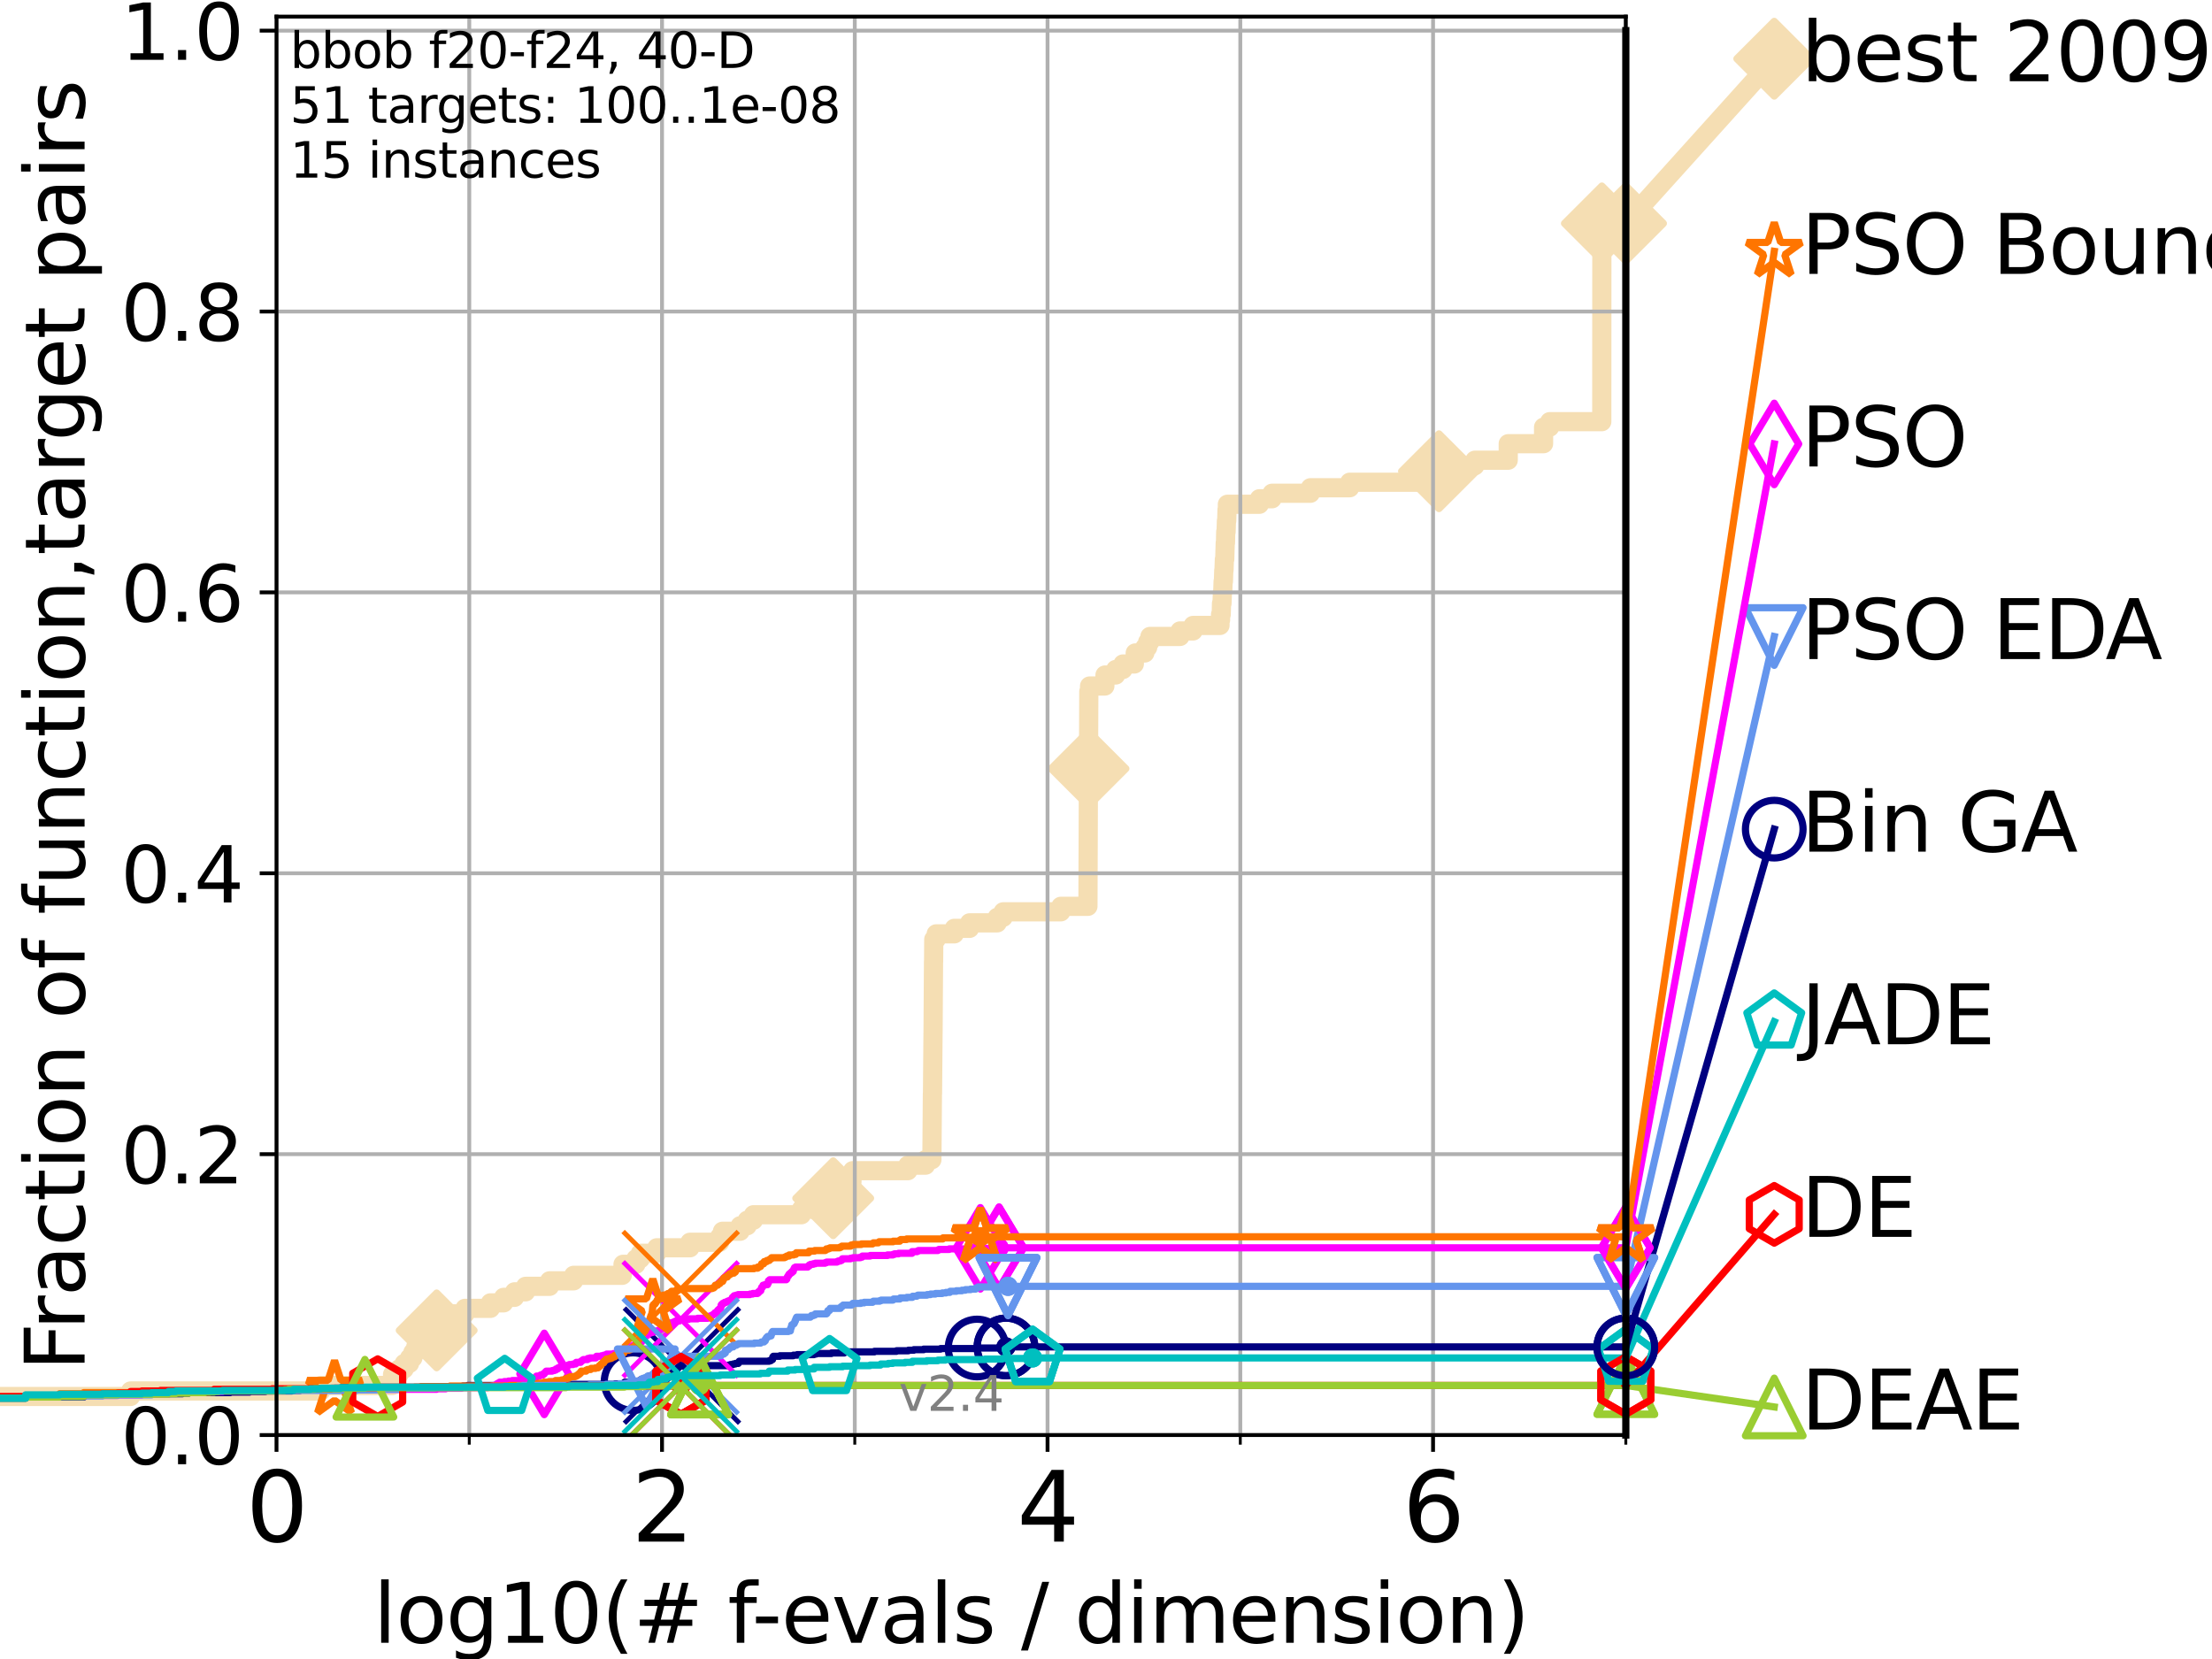 <?xml version="1.0" encoding="utf-8" standalone="no"?>
<!DOCTYPE svg PUBLIC "-//W3C//DTD SVG 1.1//EN"
  "http://www.w3.org/Graphics/SVG/1.1/DTD/svg11.dtd">
<svg height="345.6pt" version="1.1" viewBox="0 0 460.8 345.6" width="460.8pt" xmlns="http://www.w3.org/2000/svg" xmlns:xlink="http://www.w3.org/1999/xlink">
 <defs>
  <style type="text/css">*{stroke-linecap:butt;stroke-linejoin:round;}</style>
 </defs>
 <g id="figure_1">
  <g id="patch_1">
   <path d="M 0 345.6 
L 460.8 345.6 
L 460.8 0 
L 0 0 
z
" style="fill:#ffffff;"/>
  </g>
  <g id="axes_1">
   <g id="patch_2">
    <path d="M 57.6 298.944 
L 338.688 298.944 
L 338.688 3.456 
L 57.6 3.456 
z
" style="fill:#ffffff;"/>
   </g>
   <g id="line2d_1">
    <path d="M -1 290.913 
L 27.204 290.913 
L 27.204 289.766 
L 66.854 289.766 
L 66.854 288.618 
L 81.776 288.618 
L 81.776 286.324 
L 83.138 286.324 
L 83.138 285.176 
L 84.213 285.176 
L 84.213 284.029 
L 85.315 284.029 
L 85.315 282.882 
L 86.013 282.882 
L 86.013 281.734 
L 86.601 281.734 
L 86.601 280.587 
L 87.487 280.587 
L 87.487 279.44 
L 88.18 279.44 
L 88.18 277.145 
L 90.966 277.145 
L 90.966 275.998 
L 92.267 275.998 
L 92.267 274.851 
L 93.027 274.851 
L 93.027 273.703 
L 96.861 273.703 
L 96.861 272.556 
L 102.162 272.556 
L 102.162 271.409 
L 104.913 271.409 
L 104.913 270.261 
L 107.188 270.261 
L 107.188 269.114 
L 109.491 269.114 
L 109.491 267.967 
L 114.486 267.967 
L 114.486 266.82 
L 119.503 266.82 
L 119.503 265.672 
L 129.623 265.672 
L 129.623 264.525 
L 129.784 264.525 
L 129.784 263.378 
L 132.47 263.378 
L 132.47 262.23 
L 133.409 262.23 
L 133.409 261.083 
L 136.813 261.083 
L 136.813 259.936 
L 143.723 259.936 
L 143.723 258.788 
L 149.931 258.788 
L 149.931 257.641 
L 150.502 257.641 
L 150.502 256.494 
L 154.186 256.494 
L 154.186 255.346 
L 155.657 255.346 
L 155.657 254.199 
L 156.961 254.199 
L 156.961 253.052 
L 166.948 253.052 
L 166.948 251.905 
L 172.291 251.905 
L 172.291 250.757 
L 173.57 250.757 
L 173.57 249.61 
L 175.936 249.61 
L 175.956 247.315 
L 176.598 247.315 
L 176.598 246.168 
L 177.48 246.168 
L 177.48 245.021 
L 177.626 245.021 
L 177.626 243.873 
L 189.134 243.873 
L 189.134 242.726 
L 192.808 242.726 
L 192.808 241.579 
L 194.133 241.579 
L 194.237 227.811 
L 194.258 227.811 
L 194.366 215.191 
L 194.373 215.191 
L 194.468 200.276 
L 194.488 200.276 
L 194.521 195.687 
L 195.029 195.687 
L 195.029 194.539 
L 198.802 194.539 
L 198.802 193.392 
L 201.983 193.392 
L 201.983 192.245 
L 207.743 192.245 
L 207.743 191.097 
L 208.986 191.097 
L 208.986 189.95 
L 220.991 189.95 
L 220.991 188.803 
L 226.637 188.803 
L 226.739 161.268 
L 226.752 161.268 
L 226.819 144.058 
L 226.978 144.058 
L 226.978 142.911 
L 230.164 142.911 
L 230.194 140.616 
L 232.418 140.616 
L 232.418 139.469 
L 233.93 139.469 
L 233.93 138.322 
L 236.301 138.322 
L 236.301 137.174 
L 236.489 137.174 
L 236.489 136.027 
L 238.488 136.027 
L 238.488 134.88 
L 239.079 134.88 
L 239.079 133.732 
L 239.55 133.732 
L 239.55 132.585 
L 245.817 132.585 
L 245.817 131.438 
L 248.541 131.438 
L 248.541 130.29 
L 254.147 130.29 
L 254.147 129.143 
L 254.265 129.143 
L 254.265 127.996 
L 254.404 127.996 
L 254.461 125.701 
L 254.566 125.701 
L 254.651 123.407 
L 254.714 123.407 
L 254.797 121.112 
L 254.861 121.112 
L 254.931 118.817 
L 254.982 118.817 
L 255.056 116.523 
L 255.136 116.523 
L 255.238 113.081 
L 255.29 113.081 
L 255.339 110.786 
L 255.416 110.786 
L 255.487 108.492 
L 255.55 108.492 
L 255.609 106.197 
L 255.684 106.197 
L 255.684 105.05 
L 262.351 105.05 
L 262.351 103.902 
L 264.991 103.902 
L 264.991 102.755 
L 272.98 102.755 
L 272.98 101.608 
L 281.167 101.608 
L 281.167 100.461 
L 299.175 100.461 
L 299.175 99.313 
L 299.767 99.313 
L 299.767 98.166 
L 303.13 98.166 
L 303.13 97.019 
L 307.244 97.019 
L 307.244 95.871 
L 314.19 95.871 
L 314.195 92.429 
L 321.553 92.429 
L 321.557 88.987 
L 322.834 88.987 
L 322.834 87.84 
L 333.68 87.84 
L 333.699 46.537 
L 338.688 46.537 
L 338.688 46.537 
" style="fill:none;stroke:#f5deb3;stroke-linecap:square;stroke-width:4;"/>
   </g>
   <g id="line2d_2">
    <defs>
     <path d="M 0 7.778 
L 7.778 0 
L 0 -7.778 
L -7.778 0 
z
" id="m20ab568c0e" style="stroke:#f5deb3;stroke-linejoin:miter;stroke-width:1.5;"/>
    </defs>
    <g>
     <use style="fill:#f5deb3;stroke:#f5deb3;stroke-linejoin:miter;stroke-width:1.5;" x="90.966" xlink:href="#m20ab568c0e" y="277.145"/>
     <use style="fill:#f5deb3;stroke:#f5deb3;stroke-linejoin:miter;stroke-width:1.5;" x="173.57" xlink:href="#m20ab568c0e" y="249.61"/>
     <use style="fill:#f5deb3;stroke:#f5deb3;stroke-linejoin:miter;stroke-width:1.5;" x="226.752" xlink:href="#m20ab568c0e" y="160.12"/>
     <use style="fill:#f5deb3;stroke:#f5deb3;stroke-linejoin:miter;stroke-width:1.5;" x="299.767" xlink:href="#m20ab568c0e" y="98.166"/>
     <use style="fill:#f5deb3;stroke:#f5deb3;stroke-linejoin:miter;stroke-width:1.5;" x="333.699" xlink:href="#m20ab568c0e" y="46.537"/>
     <use style="fill:#f5deb3;stroke:#f5deb3;stroke-linejoin:miter;stroke-width:1.5;" x="338.688" xlink:href="#m20ab568c0e" y="46.537"/>
    </g>
   </g>
   <g id="line2d_3">
    <path style="fill:none;stroke:#f5deb3;stroke-linecap:square;stroke-width:4;"/>
    <g/>
   </g>
   <g id="line2d_4">
    <path d="M 338.688 46.537 
L 369.608 12.233 
" style="fill:none;stroke:#f5deb3;stroke-linecap:square;stroke-width:4;"/>
    <g>
     <use style="fill:#f5deb3;stroke:#f5deb3;stroke-linejoin:miter;stroke-width:1.5;" x="338.688" xlink:href="#m20ab568c0e" y="46.537"/>
     <use style="fill:#f5deb3;stroke:#f5deb3;stroke-linejoin:miter;stroke-width:1.5;" x="369.608" xlink:href="#m20ab568c0e" y="12.233"/>
    </g>
   </g>
   <g id="matplotlib.axis_1">
    <g id="xtick_1">
     <g id="line2d_5">
      <path clip-path="url(#p8fdece80ed)" d="M 57.6 298.944 
L 57.6 3.456 
" style="fill:none;stroke:#b0b0b0;stroke-linecap:square;stroke-width:0.8;"/>
     </g>
     <g id="line2d_6">
      <defs>
       <path d="M 0 0 
L 0 3.5 
" id="m84ee856b2f" style="stroke:#000000;stroke-width:0.8;"/>
      </defs>
      <g>
       <use style="stroke:#000000;stroke-width:0.8;" x="57.6" xlink:href="#m84ee856b2f" y="298.944"/>
      </g>
     </g>
     <g id="text_1">
      <!-- 0 -->
      <g transform="translate(51.237 321.141)scale(0.2 -0.2)">
       <defs>
        <path d="M 2034 4250 
Q 1547 4250 1301 3770 
Q 1056 3291 1056 2328 
Q 1056 1369 1301 889 
Q 1547 409 2034 409 
Q 2525 409 2770 889 
Q 3016 1369 3016 2328 
Q 3016 3291 2770 3770 
Q 2525 4250 2034 4250 
z
M 2034 4750 
Q 2819 4750 3233 4129 
Q 3647 3509 3647 2328 
Q 3647 1150 3233 529 
Q 2819 -91 2034 -91 
Q 1250 -91 836 529 
Q 422 1150 422 2328 
Q 422 3509 836 4129 
Q 1250 4750 2034 4750 
z
" id="DejaVuSans-30" transform="scale(0.016)"/>
       </defs>
       <use xlink:href="#DejaVuSans-30"/>
      </g>
     </g>
    </g>
    <g id="xtick_2">
     <g id="line2d_7">
      <path clip-path="url(#p8fdece80ed)" d="M 137.911 298.944 
L 137.911 3.456 
" style="fill:none;stroke:#b0b0b0;stroke-linecap:square;stroke-width:0.8;"/>
     </g>
     <g id="line2d_8">
      <g>
       <use style="stroke:#000000;stroke-width:0.8;" x="137.911" xlink:href="#m84ee856b2f" y="298.944"/>
      </g>
     </g>
     <g id="text_2">
      <!-- 2 -->
      <g transform="translate(131.548 321.141)scale(0.2 -0.2)">
       <defs>
        <path d="M 1228 531 
L 3431 531 
L 3431 0 
L 469 0 
L 469 531 
Q 828 903 1448 1529 
Q 2069 2156 2228 2338 
Q 2531 2678 2651 2914 
Q 2772 3150 2772 3378 
Q 2772 3750 2511 3984 
Q 2250 4219 1831 4219 
Q 1534 4219 1204 4116 
Q 875 4013 500 3803 
L 500 4441 
Q 881 4594 1212 4672 
Q 1544 4750 1819 4750 
Q 2544 4750 2975 4387 
Q 3406 4025 3406 3419 
Q 3406 3131 3298 2873 
Q 3191 2616 2906 2266 
Q 2828 2175 2409 1742 
Q 1991 1309 1228 531 
z
" id="DejaVuSans-32" transform="scale(0.016)"/>
       </defs>
       <use xlink:href="#DejaVuSans-32"/>
      </g>
     </g>
    </g>
    <g id="xtick_3">
     <g id="line2d_9">
      <path clip-path="url(#p8fdece80ed)" d="M 218.222 298.944 
L 218.222 3.456 
" style="fill:none;stroke:#b0b0b0;stroke-linecap:square;stroke-width:0.8;"/>
     </g>
     <g id="line2d_10">
      <g>
       <use style="stroke:#000000;stroke-width:0.8;" x="218.222" xlink:href="#m84ee856b2f" y="298.944"/>
      </g>
     </g>
     <g id="text_3">
      <!-- 4 -->
      <g transform="translate(211.859 321.141)scale(0.2 -0.2)">
       <defs>
        <path d="M 2419 4116 
L 825 1625 
L 2419 1625 
L 2419 4116 
z
M 2253 4666 
L 3047 4666 
L 3047 1625 
L 3713 1625 
L 3713 1100 
L 3047 1100 
L 3047 0 
L 2419 0 
L 2419 1100 
L 313 1100 
L 313 1709 
L 2253 4666 
z
" id="DejaVuSans-34" transform="scale(0.016)"/>
       </defs>
       <use xlink:href="#DejaVuSans-34"/>
      </g>
     </g>
    </g>
    <g id="xtick_4">
     <g id="line2d_11">
      <path clip-path="url(#p8fdece80ed)" d="M 298.533 298.944 
L 298.533 3.456 
" style="fill:none;stroke:#b0b0b0;stroke-linecap:square;stroke-width:0.8;"/>
     </g>
     <g id="line2d_12">
      <g>
       <use style="stroke:#000000;stroke-width:0.8;" x="298.533" xlink:href="#m84ee856b2f" y="298.944"/>
      </g>
     </g>
     <g id="text_4">
      <!-- 6 -->
      <g transform="translate(292.17 321.141)scale(0.2 -0.2)">
       <defs>
        <path d="M 2113 2584 
Q 1688 2584 1439 2293 
Q 1191 2003 1191 1497 
Q 1191 994 1439 701 
Q 1688 409 2113 409 
Q 2538 409 2786 701 
Q 3034 994 3034 1497 
Q 3034 2003 2786 2293 
Q 2538 2584 2113 2584 
z
M 3366 4563 
L 3366 3988 
Q 3128 4100 2886 4159 
Q 2644 4219 2406 4219 
Q 1781 4219 1451 3797 
Q 1122 3375 1075 2522 
Q 1259 2794 1537 2939 
Q 1816 3084 2150 3084 
Q 2853 3084 3261 2657 
Q 3669 2231 3669 1497 
Q 3669 778 3244 343 
Q 2819 -91 2113 -91 
Q 1303 -91 875 529 
Q 447 1150 447 2328 
Q 447 3434 972 4092 
Q 1497 4750 2381 4750 
Q 2619 4750 2861 4703 
Q 3103 4656 3366 4563 
z
" id="DejaVuSans-36" transform="scale(0.016)"/>
       </defs>
       <use xlink:href="#DejaVuSans-36"/>
      </g>
     </g>
    </g>
    <g id="xtick_5">
     <g id="line2d_13">
      <path clip-path="url(#p8fdece80ed)" d="M 97.755 298.944 
L 97.755 3.456 
" style="fill:none;stroke:#b0b0b0;stroke-linecap:square;stroke-width:0.8;"/>
     </g>
     <g id="line2d_14">
      <defs>
       <path d="M 0 0 
L 0 2 
" id="m6503f8962b" style="stroke:#000000;stroke-width:0.6;"/>
      </defs>
      <g>
       <use style="stroke:#000000;stroke-width:0.6;" x="97.755" xlink:href="#m6503f8962b" y="298.944"/>
      </g>
     </g>
    </g>
    <g id="xtick_6">
     <g id="line2d_15">
      <path clip-path="url(#p8fdece80ed)" d="M 178.066 298.944 
L 178.066 3.456 
" style="fill:none;stroke:#b0b0b0;stroke-linecap:square;stroke-width:0.8;"/>
     </g>
     <g id="line2d_16">
      <g>
       <use style="stroke:#000000;stroke-width:0.6;" x="178.066" xlink:href="#m6503f8962b" y="298.944"/>
      </g>
     </g>
    </g>
    <g id="xtick_7">
     <g id="line2d_17">
      <path clip-path="url(#p8fdece80ed)" d="M 258.377 298.944 
L 258.377 3.456 
" style="fill:none;stroke:#b0b0b0;stroke-linecap:square;stroke-width:0.8;"/>
     </g>
     <g id="line2d_18">
      <g>
       <use style="stroke:#000000;stroke-width:0.6;" x="258.377" xlink:href="#m6503f8962b" y="298.944"/>
      </g>
     </g>
    </g>
    <g id="xtick_8">
     <g id="line2d_19">
      <path clip-path="url(#p8fdece80ed)" d="M 338.688 298.944 
L 338.688 3.456 
" style="fill:none;stroke:#b0b0b0;stroke-linecap:square;stroke-width:0.8;"/>
     </g>
     <g id="line2d_20">
      <g>
       <use style="stroke:#000000;stroke-width:0.6;" x="338.688" xlink:href="#m6503f8962b" y="298.944"/>
      </g>
     </g>
    </g>
    <g id="text_5">
     <!-- log10(# f-evals / dimension) -->
     <g transform="translate(77.764 342.218)scale(0.17 -0.17)">
      <defs>
       <path d="M 603 4863 
L 1178 4863 
L 1178 0 
L 603 0 
L 603 4863 
z
" id="DejaVuSans-6c" transform="scale(0.016)"/>
       <path d="M 1959 3097 
Q 1497 3097 1228 2736 
Q 959 2375 959 1747 
Q 959 1119 1226 758 
Q 1494 397 1959 397 
Q 2419 397 2687 759 
Q 2956 1122 2956 1747 
Q 2956 2369 2687 2733 
Q 2419 3097 1959 3097 
z
M 1959 3584 
Q 2709 3584 3137 3096 
Q 3566 2609 3566 1747 
Q 3566 888 3137 398 
Q 2709 -91 1959 -91 
Q 1206 -91 779 398 
Q 353 888 353 1747 
Q 353 2609 779 3096 
Q 1206 3584 1959 3584 
z
" id="DejaVuSans-6f" transform="scale(0.016)"/>
       <path d="M 2906 1791 
Q 2906 2416 2648 2759 
Q 2391 3103 1925 3103 
Q 1463 3103 1205 2759 
Q 947 2416 947 1791 
Q 947 1169 1205 825 
Q 1463 481 1925 481 
Q 2391 481 2648 825 
Q 2906 1169 2906 1791 
z
M 3481 434 
Q 3481 -459 3084 -895 
Q 2688 -1331 1869 -1331 
Q 1566 -1331 1297 -1286 
Q 1028 -1241 775 -1147 
L 775 -588 
Q 1028 -725 1275 -790 
Q 1522 -856 1778 -856 
Q 2344 -856 2625 -561 
Q 2906 -266 2906 331 
L 2906 616 
Q 2728 306 2450 153 
Q 2172 0 1784 0 
Q 1141 0 747 490 
Q 353 981 353 1791 
Q 353 2603 747 3093 
Q 1141 3584 1784 3584 
Q 2172 3584 2450 3431 
Q 2728 3278 2906 2969 
L 2906 3500 
L 3481 3500 
L 3481 434 
z
" id="DejaVuSans-67" transform="scale(0.016)"/>
       <path d="M 794 531 
L 1825 531 
L 1825 4091 
L 703 3866 
L 703 4441 
L 1819 4666 
L 2450 4666 
L 2450 531 
L 3481 531 
L 3481 0 
L 794 0 
L 794 531 
z
" id="DejaVuSans-31" transform="scale(0.016)"/>
       <path d="M 1984 4856 
Q 1566 4138 1362 3434 
Q 1159 2731 1159 2009 
Q 1159 1288 1364 580 
Q 1569 -128 1984 -844 
L 1484 -844 
Q 1016 -109 783 600 
Q 550 1309 550 2009 
Q 550 2706 781 3412 
Q 1013 4119 1484 4856 
L 1984 4856 
z
" id="DejaVuSans-28" transform="scale(0.016)"/>
       <path d="M 3272 2816 
L 2363 2816 
L 2100 1772 
L 3016 1772 
L 3272 2816 
z
M 2803 4594 
L 2478 3297 
L 3391 3297 
L 3719 4594 
L 4219 4594 
L 3897 3297 
L 4872 3297 
L 4872 2816 
L 3775 2816 
L 3519 1772 
L 4513 1772 
L 4513 1294 
L 3397 1294 
L 3072 0 
L 2572 0 
L 2894 1294 
L 1978 1294 
L 1656 0 
L 1153 0 
L 1478 1294 
L 494 1294 
L 494 1772 
L 1594 1772 
L 1856 2816 
L 850 2816 
L 850 3297 
L 1978 3297 
L 2297 4594 
L 2803 4594 
z
" id="DejaVuSans-23" transform="scale(0.016)"/>
       <path id="DejaVuSans-20" transform="scale(0.016)"/>
       <path d="M 2375 4863 
L 2375 4384 
L 1825 4384 
Q 1516 4384 1395 4259 
Q 1275 4134 1275 3809 
L 1275 3500 
L 2222 3500 
L 2222 3053 
L 1275 3053 
L 1275 0 
L 697 0 
L 697 3053 
L 147 3053 
L 147 3500 
L 697 3500 
L 697 3744 
Q 697 4328 969 4595 
Q 1241 4863 1831 4863 
L 2375 4863 
z
" id="DejaVuSans-66" transform="scale(0.016)"/>
       <path d="M 313 2009 
L 1997 2009 
L 1997 1497 
L 313 1497 
L 313 2009 
z
" id="DejaVuSans-2d" transform="scale(0.016)"/>
       <path d="M 3597 1894 
L 3597 1613 
L 953 1613 
Q 991 1019 1311 708 
Q 1631 397 2203 397 
Q 2534 397 2845 478 
Q 3156 559 3463 722 
L 3463 178 
Q 3153 47 2828 -22 
Q 2503 -91 2169 -91 
Q 1331 -91 842 396 
Q 353 884 353 1716 
Q 353 2575 817 3079 
Q 1281 3584 2069 3584 
Q 2775 3584 3186 3129 
Q 3597 2675 3597 1894 
z
M 3022 2063 
Q 3016 2534 2758 2815 
Q 2500 3097 2075 3097 
Q 1594 3097 1305 2825 
Q 1016 2553 972 2059 
L 3022 2063 
z
" id="DejaVuSans-65" transform="scale(0.016)"/>
       <path d="M 191 3500 
L 800 3500 
L 1894 563 
L 2988 3500 
L 3597 3500 
L 2284 0 
L 1503 0 
L 191 3500 
z
" id="DejaVuSans-76" transform="scale(0.016)"/>
       <path d="M 2194 1759 
Q 1497 1759 1228 1600 
Q 959 1441 959 1056 
Q 959 750 1161 570 
Q 1363 391 1709 391 
Q 2188 391 2477 730 
Q 2766 1069 2766 1631 
L 2766 1759 
L 2194 1759 
z
M 3341 1997 
L 3341 0 
L 2766 0 
L 2766 531 
Q 2569 213 2275 61 
Q 1981 -91 1556 -91 
Q 1019 -91 701 211 
Q 384 513 384 1019 
Q 384 1609 779 1909 
Q 1175 2209 1959 2209 
L 2766 2209 
L 2766 2266 
Q 2766 2663 2505 2880 
Q 2244 3097 1772 3097 
Q 1472 3097 1187 3025 
Q 903 2953 641 2809 
L 641 3341 
Q 956 3463 1253 3523 
Q 1550 3584 1831 3584 
Q 2591 3584 2966 3190 
Q 3341 2797 3341 1997 
z
" id="DejaVuSans-61" transform="scale(0.016)"/>
       <path d="M 2834 3397 
L 2834 2853 
Q 2591 2978 2328 3040 
Q 2066 3103 1784 3103 
Q 1356 3103 1142 2972 
Q 928 2841 928 2578 
Q 928 2378 1081 2264 
Q 1234 2150 1697 2047 
L 1894 2003 
Q 2506 1872 2764 1633 
Q 3022 1394 3022 966 
Q 3022 478 2636 193 
Q 2250 -91 1575 -91 
Q 1294 -91 989 -36 
Q 684 19 347 128 
L 347 722 
Q 666 556 975 473 
Q 1284 391 1588 391 
Q 1994 391 2212 530 
Q 2431 669 2431 922 
Q 2431 1156 2273 1281 
Q 2116 1406 1581 1522 
L 1381 1569 
Q 847 1681 609 1914 
Q 372 2147 372 2553 
Q 372 3047 722 3315 
Q 1072 3584 1716 3584 
Q 2034 3584 2315 3537 
Q 2597 3491 2834 3397 
z
" id="DejaVuSans-73" transform="scale(0.016)"/>
       <path d="M 1625 4666 
L 2156 4666 
L 531 -594 
L 0 -594 
L 1625 4666 
z
" id="DejaVuSans-2f" transform="scale(0.016)"/>
       <path d="M 2906 2969 
L 2906 4863 
L 3481 4863 
L 3481 0 
L 2906 0 
L 2906 525 
Q 2725 213 2448 61 
Q 2172 -91 1784 -91 
Q 1150 -91 751 415 
Q 353 922 353 1747 
Q 353 2572 751 3078 
Q 1150 3584 1784 3584 
Q 2172 3584 2448 3432 
Q 2725 3281 2906 2969 
z
M 947 1747 
Q 947 1113 1208 752 
Q 1469 391 1925 391 
Q 2381 391 2643 752 
Q 2906 1113 2906 1747 
Q 2906 2381 2643 2742 
Q 2381 3103 1925 3103 
Q 1469 3103 1208 2742 
Q 947 2381 947 1747 
z
" id="DejaVuSans-64" transform="scale(0.016)"/>
       <path d="M 603 3500 
L 1178 3500 
L 1178 0 
L 603 0 
L 603 3500 
z
M 603 4863 
L 1178 4863 
L 1178 4134 
L 603 4134 
L 603 4863 
z
" id="DejaVuSans-69" transform="scale(0.016)"/>
       <path d="M 3328 2828 
Q 3544 3216 3844 3400 
Q 4144 3584 4550 3584 
Q 5097 3584 5394 3201 
Q 5691 2819 5691 2113 
L 5691 0 
L 5113 0 
L 5113 2094 
Q 5113 2597 4934 2840 
Q 4756 3084 4391 3084 
Q 3944 3084 3684 2787 
Q 3425 2491 3425 1978 
L 3425 0 
L 2847 0 
L 2847 2094 
Q 2847 2600 2669 2842 
Q 2491 3084 2119 3084 
Q 1678 3084 1418 2786 
Q 1159 2488 1159 1978 
L 1159 0 
L 581 0 
L 581 3500 
L 1159 3500 
L 1159 2956 
Q 1356 3278 1631 3431 
Q 1906 3584 2284 3584 
Q 2666 3584 2933 3390 
Q 3200 3197 3328 2828 
z
" id="DejaVuSans-6d" transform="scale(0.016)"/>
       <path d="M 3513 2113 
L 3513 0 
L 2938 0 
L 2938 2094 
Q 2938 2591 2744 2837 
Q 2550 3084 2163 3084 
Q 1697 3084 1428 2787 
Q 1159 2491 1159 1978 
L 1159 0 
L 581 0 
L 581 3500 
L 1159 3500 
L 1159 2956 
Q 1366 3272 1645 3428 
Q 1925 3584 2291 3584 
Q 2894 3584 3203 3211 
Q 3513 2838 3513 2113 
z
" id="DejaVuSans-6e" transform="scale(0.016)"/>
       <path d="M 513 4856 
L 1013 4856 
Q 1481 4119 1714 3412 
Q 1947 2706 1947 2009 
Q 1947 1309 1714 600 
Q 1481 -109 1013 -844 
L 513 -844 
Q 928 -128 1133 580 
Q 1338 1288 1338 2009 
Q 1338 2731 1133 3434 
Q 928 4138 513 4856 
z
" id="DejaVuSans-29" transform="scale(0.016)"/>
      </defs>
      <use xlink:href="#DejaVuSans-6c"/>
      <use x="27.783" xlink:href="#DejaVuSans-6f"/>
      <use x="88.965" xlink:href="#DejaVuSans-67"/>
      <use x="152.441" xlink:href="#DejaVuSans-31"/>
      <use x="216.064" xlink:href="#DejaVuSans-30"/>
      <use x="279.688" xlink:href="#DejaVuSans-28"/>
      <use x="318.701" xlink:href="#DejaVuSans-23"/>
      <use x="402.49" xlink:href="#DejaVuSans-20"/>
      <use x="434.277" xlink:href="#DejaVuSans-66"/>
      <use x="463.982" xlink:href="#DejaVuSans-2d"/>
      <use x="500.066" xlink:href="#DejaVuSans-65"/>
      <use x="561.59" xlink:href="#DejaVuSans-76"/>
      <use x="620.77" xlink:href="#DejaVuSans-61"/>
      <use x="682.049" xlink:href="#DejaVuSans-6c"/>
      <use x="709.832" xlink:href="#DejaVuSans-73"/>
      <use x="761.932" xlink:href="#DejaVuSans-20"/>
      <use x="793.719" xlink:href="#DejaVuSans-2f"/>
      <use x="827.41" xlink:href="#DejaVuSans-20"/>
      <use x="859.197" xlink:href="#DejaVuSans-64"/>
      <use x="922.674" xlink:href="#DejaVuSans-69"/>
      <use x="950.457" xlink:href="#DejaVuSans-6d"/>
      <use x="1047.869" xlink:href="#DejaVuSans-65"/>
      <use x="1109.393" xlink:href="#DejaVuSans-6e"/>
      <use x="1172.771" xlink:href="#DejaVuSans-73"/>
      <use x="1224.871" xlink:href="#DejaVuSans-69"/>
      <use x="1252.654" xlink:href="#DejaVuSans-6f"/>
      <use x="1313.836" xlink:href="#DejaVuSans-6e"/>
      <use x="1377.215" xlink:href="#DejaVuSans-29"/>
     </g>
    </g>
   </g>
   <g id="matplotlib.axis_2">
    <g id="ytick_1">
     <g id="line2d_21">
      <path clip-path="url(#p8fdece80ed)" d="M 57.6 298.944 
L 338.688 298.944 
" style="fill:none;stroke:#b0b0b0;stroke-linecap:square;stroke-width:0.8;"/>
     </g>
     <g id="line2d_22">
      <defs>
       <path d="M 0 0 
L -3.5 0 
" id="m9339bb4359" style="stroke:#000000;stroke-width:0.8;"/>
      </defs>
      <g>
       <use style="stroke:#000000;stroke-width:0.8;" x="57.6" xlink:href="#m9339bb4359" y="298.944"/>
      </g>
     </g>
     <g id="text_6">
      <!-- 0.0 -->
      <g transform="translate(25.155 305.023)scale(0.16 -0.16)">
       <defs>
        <path d="M 684 794 
L 1344 794 
L 1344 0 
L 684 0 
L 684 794 
z
" id="DejaVuSans-2e" transform="scale(0.016)"/>
       </defs>
       <use xlink:href="#DejaVuSans-30"/>
       <use x="63.623" xlink:href="#DejaVuSans-2e"/>
       <use x="95.41" xlink:href="#DejaVuSans-30"/>
      </g>
     </g>
    </g>
    <g id="ytick_2">
     <g id="line2d_23">
      <path clip-path="url(#p8fdece80ed)" d="M 57.6 240.432 
L 338.688 240.432 
" style="fill:none;stroke:#b0b0b0;stroke-linecap:square;stroke-width:0.8;"/>
     </g>
     <g id="line2d_24">
      <g>
       <use style="stroke:#000000;stroke-width:0.8;" x="57.6" xlink:href="#m9339bb4359" y="240.432"/>
      </g>
     </g>
     <g id="text_7">
      <!-- 0.2 -->
      <g transform="translate(25.155 246.51)scale(0.16 -0.16)">
       <use xlink:href="#DejaVuSans-30"/>
       <use x="63.623" xlink:href="#DejaVuSans-2e"/>
       <use x="95.41" xlink:href="#DejaVuSans-32"/>
      </g>
     </g>
    </g>
    <g id="ytick_3">
     <g id="line2d_25">
      <path clip-path="url(#p8fdece80ed)" d="M 57.6 181.919 
L 338.688 181.919 
" style="fill:none;stroke:#b0b0b0;stroke-linecap:square;stroke-width:0.8;"/>
     </g>
     <g id="line2d_26">
      <g>
       <use style="stroke:#000000;stroke-width:0.8;" x="57.6" xlink:href="#m9339bb4359" y="181.919"/>
      </g>
     </g>
     <g id="text_8">
      <!-- 0.4 -->
      <g transform="translate(25.155 187.998)scale(0.16 -0.16)">
       <use xlink:href="#DejaVuSans-30"/>
       <use x="63.623" xlink:href="#DejaVuSans-2e"/>
       <use x="95.41" xlink:href="#DejaVuSans-34"/>
      </g>
     </g>
    </g>
    <g id="ytick_4">
     <g id="line2d_27">
      <path clip-path="url(#p8fdece80ed)" d="M 57.6 123.407 
L 338.688 123.407 
" style="fill:none;stroke:#b0b0b0;stroke-linecap:square;stroke-width:0.8;"/>
     </g>
     <g id="line2d_28">
      <g>
       <use style="stroke:#000000;stroke-width:0.8;" x="57.6" xlink:href="#m9339bb4359" y="123.407"/>
      </g>
     </g>
     <g id="text_9">
      <!-- 0.6 -->
      <g transform="translate(25.155 129.485)scale(0.16 -0.16)">
       <use xlink:href="#DejaVuSans-30"/>
       <use x="63.623" xlink:href="#DejaVuSans-2e"/>
       <use x="95.41" xlink:href="#DejaVuSans-36"/>
      </g>
     </g>
    </g>
    <g id="ytick_5">
     <g id="line2d_29">
      <path clip-path="url(#p8fdece80ed)" d="M 57.6 64.894 
L 338.688 64.894 
" style="fill:none;stroke:#b0b0b0;stroke-linecap:square;stroke-width:0.8;"/>
     </g>
     <g id="line2d_30">
      <g>
       <use style="stroke:#000000;stroke-width:0.8;" x="57.6" xlink:href="#m9339bb4359" y="64.894"/>
      </g>
     </g>
     <g id="text_10">
      <!-- 0.8 -->
      <g transform="translate(25.155 70.973)scale(0.16 -0.16)">
       <defs>
        <path d="M 2034 2216 
Q 1584 2216 1326 1975 
Q 1069 1734 1069 1313 
Q 1069 891 1326 650 
Q 1584 409 2034 409 
Q 2484 409 2743 651 
Q 3003 894 3003 1313 
Q 3003 1734 2745 1975 
Q 2488 2216 2034 2216 
z
M 1403 2484 
Q 997 2584 770 2862 
Q 544 3141 544 3541 
Q 544 4100 942 4425 
Q 1341 4750 2034 4750 
Q 2731 4750 3128 4425 
Q 3525 4100 3525 3541 
Q 3525 3141 3298 2862 
Q 3072 2584 2669 2484 
Q 3125 2378 3379 2068 
Q 3634 1759 3634 1313 
Q 3634 634 3220 271 
Q 2806 -91 2034 -91 
Q 1263 -91 848 271 
Q 434 634 434 1313 
Q 434 1759 690 2068 
Q 947 2378 1403 2484 
z
M 1172 3481 
Q 1172 3119 1398 2916 
Q 1625 2713 2034 2713 
Q 2441 2713 2670 2916 
Q 2900 3119 2900 3481 
Q 2900 3844 2670 4047 
Q 2441 4250 2034 4250 
Q 1625 4250 1398 4047 
Q 1172 3844 1172 3481 
z
" id="DejaVuSans-38" transform="scale(0.016)"/>
       </defs>
       <use xlink:href="#DejaVuSans-30"/>
       <use x="63.623" xlink:href="#DejaVuSans-2e"/>
       <use x="95.41" xlink:href="#DejaVuSans-38"/>
      </g>
     </g>
    </g>
    <g id="ytick_6">
     <g id="line2d_31">
      <path clip-path="url(#p8fdece80ed)" d="M 57.6 6.382 
L 338.688 6.382 
" style="fill:none;stroke:#b0b0b0;stroke-linecap:square;stroke-width:0.8;"/>
     </g>
     <g id="line2d_32">
      <g>
       <use style="stroke:#000000;stroke-width:0.8;" x="57.6" xlink:href="#m9339bb4359" y="6.382"/>
      </g>
     </g>
     <g id="text_11">
      <!-- 1.0 -->
      <g transform="translate(25.155 12.46)scale(0.16 -0.16)">
       <use xlink:href="#DejaVuSans-31"/>
       <use x="63.623" xlink:href="#DejaVuSans-2e"/>
       <use x="95.41" xlink:href="#DejaVuSans-30"/>
      </g>
     </g>
    </g>
    <g id="text_12">
     <!-- Fraction of function,target pairs -->
     <g transform="translate(17.62 285.585)rotate(-90)scale(0.17 -0.17)">
      <defs>
       <path d="M 628 4666 
L 3309 4666 
L 3309 4134 
L 1259 4134 
L 1259 2759 
L 3109 2759 
L 3109 2228 
L 1259 2228 
L 1259 0 
L 628 0 
L 628 4666 
z
" id="DejaVuSans-46" transform="scale(0.016)"/>
       <path d="M 2631 2963 
Q 2534 3019 2420 3045 
Q 2306 3072 2169 3072 
Q 1681 3072 1420 2755 
Q 1159 2438 1159 1844 
L 1159 0 
L 581 0 
L 581 3500 
L 1159 3500 
L 1159 2956 
Q 1341 3275 1631 3429 
Q 1922 3584 2338 3584 
Q 2397 3584 2469 3576 
Q 2541 3569 2628 3553 
L 2631 2963 
z
" id="DejaVuSans-72" transform="scale(0.016)"/>
       <path d="M 3122 3366 
L 3122 2828 
Q 2878 2963 2633 3030 
Q 2388 3097 2138 3097 
Q 1578 3097 1268 2742 
Q 959 2388 959 1747 
Q 959 1106 1268 751 
Q 1578 397 2138 397 
Q 2388 397 2633 464 
Q 2878 531 3122 666 
L 3122 134 
Q 2881 22 2623 -34 
Q 2366 -91 2075 -91 
Q 1284 -91 818 406 
Q 353 903 353 1747 
Q 353 2603 823 3093 
Q 1294 3584 2113 3584 
Q 2378 3584 2631 3529 
Q 2884 3475 3122 3366 
z
" id="DejaVuSans-63" transform="scale(0.016)"/>
       <path d="M 1172 4494 
L 1172 3500 
L 2356 3500 
L 2356 3053 
L 1172 3053 
L 1172 1153 
Q 1172 725 1289 603 
Q 1406 481 1766 481 
L 2356 481 
L 2356 0 
L 1766 0 
Q 1100 0 847 248 
Q 594 497 594 1153 
L 594 3053 
L 172 3053 
L 172 3500 
L 594 3500 
L 594 4494 
L 1172 4494 
z
" id="DejaVuSans-74" transform="scale(0.016)"/>
       <path d="M 544 1381 
L 544 3500 
L 1119 3500 
L 1119 1403 
Q 1119 906 1312 657 
Q 1506 409 1894 409 
Q 2359 409 2629 706 
Q 2900 1003 2900 1516 
L 2900 3500 
L 3475 3500 
L 3475 0 
L 2900 0 
L 2900 538 
Q 2691 219 2414 64 
Q 2138 -91 1772 -91 
Q 1169 -91 856 284 
Q 544 659 544 1381 
z
M 1991 3584 
L 1991 3584 
z
" id="DejaVuSans-75" transform="scale(0.016)"/>
       <path d="M 750 794 
L 1409 794 
L 1409 256 
L 897 -744 
L 494 -744 
L 750 256 
L 750 794 
z
" id="DejaVuSans-2c" transform="scale(0.016)"/>
       <path d="M 1159 525 
L 1159 -1331 
L 581 -1331 
L 581 3500 
L 1159 3500 
L 1159 2969 
Q 1341 3281 1617 3432 
Q 1894 3584 2278 3584 
Q 2916 3584 3314 3078 
Q 3713 2572 3713 1747 
Q 3713 922 3314 415 
Q 2916 -91 2278 -91 
Q 1894 -91 1617 61 
Q 1341 213 1159 525 
z
M 3116 1747 
Q 3116 2381 2855 2742 
Q 2594 3103 2138 3103 
Q 1681 3103 1420 2742 
Q 1159 2381 1159 1747 
Q 1159 1113 1420 752 
Q 1681 391 2138 391 
Q 2594 391 2855 752 
Q 3116 1113 3116 1747 
z
" id="DejaVuSans-70" transform="scale(0.016)"/>
      </defs>
      <use xlink:href="#DejaVuSans-46"/>
      <use x="50.27" xlink:href="#DejaVuSans-72"/>
      <use x="91.383" xlink:href="#DejaVuSans-61"/>
      <use x="152.662" xlink:href="#DejaVuSans-63"/>
      <use x="207.643" xlink:href="#DejaVuSans-74"/>
      <use x="246.852" xlink:href="#DejaVuSans-69"/>
      <use x="274.635" xlink:href="#DejaVuSans-6f"/>
      <use x="335.816" xlink:href="#DejaVuSans-6e"/>
      <use x="399.195" xlink:href="#DejaVuSans-20"/>
      <use x="430.982" xlink:href="#DejaVuSans-6f"/>
      <use x="492.164" xlink:href="#DejaVuSans-66"/>
      <use x="527.369" xlink:href="#DejaVuSans-20"/>
      <use x="559.156" xlink:href="#DejaVuSans-66"/>
      <use x="594.361" xlink:href="#DejaVuSans-75"/>
      <use x="657.74" xlink:href="#DejaVuSans-6e"/>
      <use x="721.119" xlink:href="#DejaVuSans-63"/>
      <use x="776.1" xlink:href="#DejaVuSans-74"/>
      <use x="815.309" xlink:href="#DejaVuSans-69"/>
      <use x="843.092" xlink:href="#DejaVuSans-6f"/>
      <use x="904.273" xlink:href="#DejaVuSans-6e"/>
      <use x="967.652" xlink:href="#DejaVuSans-2c"/>
      <use x="999.439" xlink:href="#DejaVuSans-74"/>
      <use x="1038.648" xlink:href="#DejaVuSans-61"/>
      <use x="1099.928" xlink:href="#DejaVuSans-72"/>
      <use x="1139.291" xlink:href="#DejaVuSans-67"/>
      <use x="1202.768" xlink:href="#DejaVuSans-65"/>
      <use x="1264.291" xlink:href="#DejaVuSans-74"/>
      <use x="1303.5" xlink:href="#DejaVuSans-20"/>
      <use x="1335.287" xlink:href="#DejaVuSans-70"/>
      <use x="1398.764" xlink:href="#DejaVuSans-61"/>
      <use x="1460.043" xlink:href="#DejaVuSans-69"/>
      <use x="1487.826" xlink:href="#DejaVuSans-72"/>
      <use x="1528.939" xlink:href="#DejaVuSans-73"/>
     </g>
    </g>
   </g>
   <g id="line2d_33">
    <defs>
     <path d="M 0 1.5 
C 0.398 1.5 0.779 1.342 1.061 1.061 
C 1.342 0.779 1.5 0.398 1.5 0 
C 1.5 -0.398 1.342 -0.779 1.061 -1.061 
C 0.779 -1.342 0.398 -1.5 0 -1.5 
C -0.398 -1.5 -0.779 -1.342 -1.061 -1.061 
C -1.342 -0.779 -1.5 -0.398 -1.5 0 
C -1.5 0.398 -1.342 0.779 -1.061 1.061 
C -0.779 1.342 -0.398 1.5 0 1.5 
z
" id="m43147d7c1f" style="stroke:#f5deb3;"/>
    </defs>
    <g>
     <use style="fill:#f5deb3;stroke:#f5deb3;" x="333.699" xlink:href="#m43147d7c1f" y="46.537"/>
     <use style="fill:#f5deb3;stroke:#f5deb3;" x="333.699" xlink:href="#m43147d7c1f" y="46.537"/>
    </g>
   </g>
   <g id="line2d_34">
    <defs>
     <path d="M 0 1.5 
C 0.398 1.5 0.779 1.342 1.061 1.061 
C 1.342 0.779 1.5 0.398 1.5 0 
C 1.5 -0.398 1.342 -0.779 1.061 -1.061 
C 0.779 -1.342 0.398 -1.5 0 -1.5 
C -0.398 -1.5 -0.779 -1.342 -1.061 -1.061 
C -1.342 -0.779 -1.5 -0.398 -1.5 0 
C -1.5 0.398 -1.342 0.779 -1.061 1.061 
C -0.779 1.342 -0.398 1.5 0 1.5 
z
" id="me381266ae4" style="stroke:#000080;"/>
    </defs>
    <g>
     <use style="fill:#000080;stroke:#000080;" x="209.562" xlink:href="#me381266ae4" y="280.587"/>
     <use style="fill:#000080;stroke:#000080;" x="209.562" xlink:href="#me381266ae4" y="280.587"/>
    </g>
   </g>
   <g id="line2d_35">
    <path d="M -1 291.257 
L 5.357 291.257 
L 5.357 291.028 
L 17.445 291.028 
L 17.445 290.569 
L 24.516 290.569 
L 24.516 290.454 
L 29.533 290.454 
L 29.533 290.339 
L 37.999 290.339 
L 37.999 290.224 
L 39.292 290.224 
L 39.292 290.11 
L 47.949 290.11 
L 47.949 289.995 
L 51.992 289.995 
L 51.992 289.88 
L 55.271 289.88 
L 55.271 289.766 
L 60.78 289.766 
L 60.78 289.651 
L 62.508 289.651 
L 62.508 289.421 
L 67.851 289.421 
L 67.851 289.307 
L 69.688 289.307 
L 69.688 289.192 
L 71.151 289.192 
L 71.151 289.077 
L 89.698 289.077 
L 89.698 288.962 
L 95.427 288.962 
L 95.427 288.848 
L 96.443 288.848 
L 96.443 288.733 
L 97.403 288.733 
L 97.403 288.618 
L 108.741 288.618 
L 108.741 288.504 
L 115.758 288.504 
L 115.758 288.389 
L 128.138 288.389 
L 128.138 288.274 
L 130.012 288.274 
L 130.012 288.045 
L 130.128 288.045 
L 130.128 287.93 
L 131.883 287.93 
L 131.883 287.815 
L 132.841 287.815 
L 132.841 287.7 
L 133.511 287.7 
L 133.567 287.356 
L 133.97 287.356 
L 133.97 287.242 
L 134.22 287.242 
L 134.22 287.127 
L 134.896 287.127 
L 134.896 287.012 
L 135.041 287.012 
L 135.041 286.897 
L 135.174 286.897 
L 135.189 286.668 
L 135.691 286.668 
L 135.691 286.553 
L 136.952 286.553 
L 136.952 286.438 
L 137.456 286.438 
L 137.456 286.324 
L 137.784 286.324 
L 137.876 285.979 
L 138.486 285.979 
L 138.486 285.865 
L 139.103 285.865 
L 139.103 285.75 
L 139.466 285.75 
L 139.466 285.635 
L 139.68 285.635 
L 139.68 285.521 
L 140.065 285.521 
L 140.065 285.406 
L 140.507 285.406 
L 140.507 285.291 
L 140.992 285.291 
L 140.992 285.062 
L 141.141 285.062 
L 141.181 284.832 
L 141.422 284.832 
L 141.425 284.603 
L 141.75 284.603 
L 141.75 284.488 
L 151.783 284.488 
L 151.783 284.373 
L 152.165 284.373 
L 152.165 284.259 
L 152.735 284.259 
L 152.735 284.144 
L 153.182 284.144 
L 153.182 284.029 
L 153.808 284.029 
L 153.808 283.8 
L 153.996 283.8 
L 153.996 283.57 
L 160.225 283.57 
L 160.225 283.455 
L 160.583 283.455 
L 160.583 283.341 
L 160.72 283.341 
L 160.72 283.226 
L 160.935 283.226 
L 160.995 282.652 
L 161.101 282.652 
L 161.101 282.538 
L 162.465 282.538 
L 162.465 282.423 
L 165.263 282.423 
L 165.263 282.308 
L 166.07 282.308 
L 166.07 282.193 
L 169.564 282.193 
L 169.564 282.079 
L 170.007 282.079 
L 170.007 281.964 
L 173.198 281.964 
L 173.198 281.849 
L 175.877 281.849 
L 175.956 281.62 
L 182.152 281.62 
L 182.152 281.505 
L 186.744 281.505 
L 186.744 281.39 
L 189.234 281.39 
L 189.234 281.276 
L 190.363 281.276 
L 190.363 281.161 
L 192.423 281.161 
L 192.423 281.046 
L 195.932 281.046 
L 195.932 280.931 
L 203.542 280.931 
L 203.542 280.817 
L 208.436 280.817 
L 208.436 280.702 
L 209.562 280.702 
L 209.562 280.587 
L 338.688 280.587 
L 338.688 280.587 
" style="fill:none;stroke:#000080;stroke-linecap:square;stroke-width:1.5;"/>
   </g>
   <g id="line2d_36">
    <defs>
     <path d="M 0 6 
C 1.591 6 3.117 5.368 4.243 4.243 
C 5.368 3.117 6 1.591 6 0 
C 6 -1.591 5.368 -3.117 4.243 -4.243 
C 3.117 -5.368 1.591 -6 0 -6 
C -1.591 -6 -3.117 -5.368 -4.243 -4.243 
C -5.368 -3.117 -6 -1.591 -6 0 
C -6 1.591 -5.368 3.117 -4.243 4.243 
C -3.117 5.368 -1.591 6 0 6 
z
" id="mdaf234d2b5" style="stroke:#000080;stroke-width:1.5;"/>
    </defs>
    <g>
     <use style="fill-opacity:0;stroke:#000080;stroke-width:1.5;" x="131.883" xlink:href="#mdaf234d2b5" y="287.815"/>
     <use style="fill-opacity:0;stroke:#000080;stroke-width:1.5;" x="203.542" xlink:href="#mdaf234d2b5" y="280.817"/>
     <use style="fill-opacity:0;stroke:#000080;stroke-width:1.5;" x="209.562" xlink:href="#mdaf234d2b5" y="280.587"/>
     <use style="fill-opacity:0;stroke:#000080;stroke-width:1.5;" x="209.562" xlink:href="#mdaf234d2b5" y="280.587"/>
     <use style="fill-opacity:0;stroke:#000080;stroke-width:1.5;" x="338.688" xlink:href="#mdaf234d2b5" y="280.587"/>
    </g>
   </g>
   <g id="line2d_37">
    <path style="fill:none;stroke:#000080;stroke-linecap:square;stroke-width:1.5;"/>
    <g/>
   </g>
   <g id="line2d_38">
    <path clip-path="url(#p8fdece80ed)" d="M 142.065 284.488 
" style="fill:none;stroke:#000080;stroke-linecap:square;stroke-width:1.5;"/>
    <defs>
     <path d="M -12 12 
L 12 -12 
M -12 -12 
L 12 12 
" id="ma665246b9f" style="stroke:#000080;"/>
    </defs>
    <g clip-path="url(#p8fdece80ed)">
     <use style="fill:#000080;stroke:#000080;" x="142.065" xlink:href="#ma665246b9f" y="284.488"/>
    </g>
   </g>
   <g id="line2d_39">
    <defs>
     <path d="M 0 1.5 
C 0.398 1.5 0.779 1.342 1.061 1.061 
C 1.342 0.779 1.5 0.398 1.5 0 
C 1.5 -0.398 1.342 -0.779 1.061 -1.061 
C 0.779 -1.342 0.398 -1.5 0 -1.5 
C -0.398 -1.5 -0.779 -1.342 -1.061 -1.061 
C -1.342 -0.779 -1.5 -0.398 -1.5 0 
C -1.5 0.398 -1.342 0.779 -1.061 1.061 
C -0.779 1.342 -0.398 1.5 0 1.5 
z
" id="m15efcb0b8e" style="stroke:#ff00ff;"/>
    </defs>
    <g>
     <use style="fill:#ff00ff;stroke:#ff00ff;" x="208.131" xlink:href="#m15efcb0b8e" y="259.936"/>
     <use style="fill:#ff00ff;stroke:#ff00ff;" x="208.131" xlink:href="#m15efcb0b8e" y="259.936"/>
    </g>
   </g>
   <g id="line2d_40">
    <path d="M -1 291.142 
L 5.357 291.142 
L 5.357 290.913 
L 12.428 290.913 
L 12.428 290.683 
L 24.516 290.683 
L 24.516 290.569 
L 29.533 290.569 
L 29.533 290.454 
L 35.086 290.454 
L 35.086 290.11 
L 37.999 290.11 
L 37.999 289.995 
L 39.292 289.995 
L 39.292 289.88 
L 46.363 289.88 
L 46.363 289.766 
L 56.705 289.766 
L 56.705 289.651 
L 58.451 289.651 
L 58.451 289.536 
L 73.753 289.536 
L 73.753 289.421 
L 90.966 289.421 
L 90.966 289.307 
L 92.854 289.307 
L 92.854 289.192 
L 96.206 289.192 
L 96.206 289.077 
L 101.577 289.077 
L 101.577 288.962 
L 101.82 288.962 
L 101.82 288.848 
L 102.465 288.848 
L 102.465 288.733 
L 102.924 288.733 
L 102.924 288.618 
L 103.214 288.618 
L 103.214 288.504 
L 103.372 288.504 
L 103.372 288.389 
L 103.498 288.389 
L 103.498 288.274 
L 103.716 288.274 
L 103.716 288.159 
L 103.901 288.159 
L 103.901 288.045 
L 104.084 288.045 
L 104.084 287.93 
L 105.029 287.93 
L 105.029 287.815 
L 105.925 287.815 
L 105.925 287.7 
L 106.725 287.7 
L 106.725 287.586 
L 108.294 287.586 
L 108.294 287.471 
L 109.887 287.471 
L 109.887 287.356 
L 110.317 287.356 
L 110.317 287.242 
L 111.165 287.242 
L 111.165 287.127 
L 111.525 287.127 
L 111.525 287.012 
L 111.644 287.012 
L 111.683 286.783 
L 111.761 286.783 
L 111.761 286.668 
L 112.394 286.668 
L 112.394 286.553 
L 112.6 286.553 
L 112.6 286.438 
L 113.095 286.438 
L 113.132 286.209 
L 113.383 286.209 
L 113.454 285.979 
L 113.577 285.979 
L 113.665 285.75 
L 113.787 285.75 
L 113.787 285.635 
L 115.012 285.635 
L 115.012 285.521 
L 115.445 285.521 
L 115.445 285.406 
L 115.773 285.406 
L 115.835 285.176 
L 116.187 285.176 
L 116.248 284.947 
L 116.503 284.947 
L 116.503 284.832 
L 116.695 284.832 
L 116.695 284.717 
L 117.388 284.717 
L 117.388 284.603 
L 118.243 284.603 
L 118.324 284.373 
L 118.603 284.373 
L 118.603 284.259 
L 119.39 284.259 
L 119.39 284.144 
L 119.924 284.144 
L 119.96 283.914 
L 120.045 283.914 
L 120.045 283.8 
L 120.956 283.8 
L 121.014 283.57 
L 121.197 283.57 
L 121.197 283.455 
L 121.344 283.455 
L 121.344 283.341 
L 121.523 283.341 
L 121.523 283.226 
L 122.383 283.226 
L 122.436 282.996 
L 122.896 282.996 
L 122.896 282.882 
L 124.13 282.882 
L 124.197 282.652 
L 124.264 282.652 
L 124.264 282.538 
L 125.31 282.538 
L 125.31 282.423 
L 125.779 282.423 
L 125.779 282.308 
L 126.287 282.308 
L 126.372 282.079 
L 127.807 282.079 
L 127.807 281.964 
L 128.724 281.964 
L 128.724 281.849 
L 129.419 281.849 
L 129.419 281.734 
L 129.707 281.734 
L 129.728 281.505 
L 129.881 281.505 
L 129.936 281.161 
L 130.182 281.161 
L 130.182 281.046 
L 130.512 281.046 
L 130.539 280.817 
L 130.625 280.817 
L 130.625 280.702 
L 130.79 280.702 
L 130.79 280.587 
L 131.217 280.587 
L 131.217 280.472 
L 131.691 280.472 
L 131.691 280.358 
L 131.895 280.358 
L 131.895 280.243 
L 132.964 280.243 
L 132.964 280.128 
L 133.245 280.128 
L 133.279 279.784 
L 133.421 279.784 
L 133.421 279.555 
L 133.673 279.555 
L 133.673 279.21 
L 133.998 279.21 
L 133.998 279.096 
L 134.155 279.096 
L 134.241 278.751 
L 134.301 278.751 
L 134.301 278.407 
L 134.471 278.407 
L 134.519 278.178 
L 134.87 278.178 
L 134.917 277.719 
L 135.487 277.719 
L 135.487 277.604 
L 135.859 277.604 
L 135.859 277.489 
L 136.257 277.489 
L 136.257 277.375 
L 136.706 277.375 
L 136.706 277.26 
L 137.126 277.26 
L 137.126 277.145 
L 137.384 277.145 
L 137.438 276.916 
L 137.736 276.916 
L 137.736 276.801 
L 138.14 276.801 
L 138.14 276.686 
L 138.367 276.686 
L 138.367 276.572 
L 138.649 276.572 
L 138.649 276.457 
L 138.98 276.457 
L 139.021 275.998 
L 139.326 275.998 
L 139.342 275.768 
L 139.837 275.768 
L 139.848 275.539 
L 140.287 275.539 
L 140.287 275.424 
L 140.484 275.424 
L 140.484 275.31 
L 140.749 275.31 
L 140.749 275.195 
L 141.517 275.195 
L 141.517 275.08 
L 141.683 275.08 
L 141.697 274.851 
L 143.458 274.851 
L 143.458 274.736 
L 145.339 274.736 
L 145.339 274.621 
L 147.475 274.621 
L 147.525 274.277 
L 147.799 274.277 
L 147.799 274.162 
L 148.176 274.162 
L 148.176 274.048 
L 148.388 274.048 
L 148.388 273.933 
L 148.549 273.933 
L 148.549 273.818 
L 148.775 273.818 
L 148.775 273.703 
L 148.929 273.703 
L 148.929 273.474 
L 149.389 273.474 
L 149.468 273.015 
L 149.566 273.015 
L 149.566 272.9 
L 149.713 272.9 
L 149.821 272.671 
L 150.025 272.671 
L 150.025 272.556 
L 150.14 272.556 
L 150.222 271.868 
L 150.295 271.868 
L 150.295 271.753 
L 150.516 271.753 
L 150.54 271.523 
L 150.785 271.523 
L 150.785 271.409 
L 150.961 271.409 
L 150.961 271.294 
L 151.337 271.294 
L 151.337 271.179 
L 151.528 271.179 
L 151.528 271.065 
L 151.835 271.065 
L 151.835 270.95 
L 152.257 270.95 
L 152.364 270.72 
L 152.385 270.72 
L 152.385 270.606 
L 152.54 270.606 
L 152.578 270.261 
L 152.782 270.261 
L 152.821 270.032 
L 152.941 270.032 
L 152.941 269.917 
L 153.372 269.917 
L 153.372 269.802 
L 153.748 269.802 
L 153.748 269.688 
L 156.23 269.688 
L 156.23 269.573 
L 156.799 269.573 
L 156.799 269.458 
L 157.815 269.458 
L 157.815 269.344 
L 157.968 269.344 
L 157.979 269.114 
L 158.201 269.114 
L 158.24 268.885 
L 158.482 268.885 
L 158.589 268.426 
L 158.603 268.426 
L 158.649 268.196 
L 158.801 268.196 
L 158.843 267.967 
L 158.94 267.967 
L 158.954 267.737 
L 159.301 267.737 
L 159.301 267.623 
L 159.89 267.623 
L 159.959 267.278 
L 160.07 267.278 
L 160.073 266.82 
L 160.255 266.82 
L 160.334 266.59 
L 163.791 266.59 
L 163.791 266.475 
L 163.907 266.475 
L 164.014 266.016 
L 164.04 266.016 
L 164.148 265.787 
L 164.273 265.787 
L 164.358 265.443 
L 164.486 265.443 
L 164.486 265.328 
L 164.671 265.328 
L 164.748 265.099 
L 164.981 265.099 
L 164.981 264.869 
L 165.242 264.869 
L 165.334 264.41 
L 165.395 264.41 
L 165.452 264.181 
L 165.51 264.181 
L 165.51 264.066 
L 165.721 264.066 
L 165.721 263.951 
L 168.263 263.951 
L 168.354 263.722 
L 168.589 263.722 
L 168.626 263.492 
L 168.879 263.492 
L 168.879 263.378 
L 169.405 263.378 
L 169.405 263.263 
L 169.849 263.263 
L 169.849 263.148 
L 171.888 263.148 
L 171.888 263.033 
L 172.189 263.033 
L 172.189 262.919 
L 174.331 262.919 
L 174.331 262.804 
L 174.605 262.804 
L 174.605 262.689 
L 175.045 262.689 
L 175.045 262.574 
L 175.321 262.574 
L 175.321 262.46 
L 175.47 262.46 
L 175.471 262.23 
L 177.177 262.23 
L 177.177 262.116 
L 177.702 262.116 
L 177.702 262.001 
L 179.216 262.001 
L 179.216 261.886 
L 179.584 261.886 
L 179.659 261.657 
L 181.27 261.657 
L 181.27 261.542 
L 184.876 261.542 
L 184.876 261.427 
L 186.007 261.427 
L 186.007 261.312 
L 186.338 261.312 
L 186.338 261.198 
L 187.181 261.198 
L 187.181 261.083 
L 189.996 261.083 
L 189.996 260.739 
L 191.062 260.739 
L 191.062 260.624 
L 191.313 260.624 
L 191.313 260.509 
L 195.356 260.509 
L 195.356 260.395 
L 195.593 260.395 
L 195.593 260.28 
L 197.746 260.28 
L 197.746 260.165 
L 204.226 260.165 
L 204.226 260.05 
L 208.131 260.05 
L 208.131 259.936 
L 338.688 259.936 
L 338.688 259.936 
" style="fill:none;stroke:#ff00ff;stroke-linecap:square;stroke-width:1.5;"/>
   </g>
   <g id="line2d_41">
    <defs>
     <path d="M 0 8.485 
L 5.091 0 
L 0 -8.485 
L -5.091 0 
z
" id="m76031999a6" style="stroke:#ff00ff;stroke-linejoin:miter;stroke-width:1.5;"/>
    </defs>
    <g>
     <use style="fill-opacity:0;stroke:#ff00ff;stroke-linejoin:miter;stroke-width:1.5;" x="113.383" xlink:href="#m76031999a6" y="286.209"/>
     <use style="fill-opacity:0;stroke:#ff00ff;stroke-linejoin:miter;stroke-width:1.5;" x="204.226" xlink:href="#m76031999a6" y="260.05"/>
     <use style="fill-opacity:0;stroke:#ff00ff;stroke-linejoin:miter;stroke-width:1.5;" x="208.131" xlink:href="#m76031999a6" y="259.936"/>
     <use style="fill-opacity:0;stroke:#ff00ff;stroke-linejoin:miter;stroke-width:1.5;" x="208.131" xlink:href="#m76031999a6" y="259.936"/>
     <use style="fill-opacity:0;stroke:#ff00ff;stroke-linejoin:miter;stroke-width:1.5;" x="338.688" xlink:href="#m76031999a6" y="259.936"/>
    </g>
   </g>
   <g id="line2d_42">
    <path style="fill:none;stroke:#ff00ff;stroke-linecap:square;stroke-width:1.5;"/>
    <g/>
   </g>
   <g id="line2d_43">
    <path clip-path="url(#p8fdece80ed)" d="M 141.802 274.851 
" style="fill:none;stroke:#ff00ff;stroke-linecap:square;stroke-width:1.5;"/>
    <defs>
     <path d="M -12 12 
L 12 -12 
M -12 -12 
L 12 12 
" id="m87d7019fb8" style="stroke:#ff00ff;"/>
    </defs>
    <g clip-path="url(#p8fdece80ed)">
     <use style="fill:#ff00ff;stroke:#ff00ff;" x="141.802" xlink:href="#m87d7019fb8" y="274.851"/>
    </g>
   </g>
   <g id="line2d_44">
    <defs>
     <path d="M 0 1.5 
C 0.398 1.5 0.779 1.342 1.061 1.061 
C 1.342 0.779 1.5 0.398 1.5 0 
C 1.5 -0.398 1.342 -0.779 1.061 -1.061 
C 0.779 -1.342 0.398 -1.5 0 -1.5 
C -0.398 -1.5 -0.779 -1.342 -1.061 -1.061 
C -1.342 -0.779 -1.5 -0.398 -1.5 0 
C -1.5 0.398 -1.342 0.779 -1.061 1.061 
C -0.779 1.342 -0.398 1.5 0 1.5 
z
" id="ma02b6fbd87" style="stroke:#ff7500;"/>
    </defs>
    <g>
     <use style="fill:#ff7500;stroke:#ff7500;" x="204.228" xlink:href="#ma02b6fbd87" y="257.641"/>
     <use style="fill:#ff7500;stroke:#ff7500;" x="204.228" xlink:href="#ma02b6fbd87" y="257.641"/>
    </g>
   </g>
   <g id="line2d_45">
    <path d="M -1 291.028 
L 5.357 291.028 
L 5.357 290.798 
L 12.428 290.798 
L 12.428 290.339 
L 17.445 290.339 
L 17.445 290.11 
L 42.678 290.11 
L 42.678 289.995 
L 43.675 289.995 
L 43.675 289.766 
L 45.512 289.766 
L 45.512 289.651 
L 57.6 289.651 
L 57.6 289.536 
L 64.959 289.536 
L 64.959 289.421 
L 69.688 289.421 
L 69.688 289.307 
L 83.537 289.307 
L 83.537 289.077 
L 86.435 289.077 
L 86.435 288.962 
L 87.644 288.962 
L 87.644 288.848 
L 93.755 288.848 
L 93.755 288.733 
L 106.195 288.733 
L 106.195 288.618 
L 110.962 288.618 
L 110.962 288.504 
L 111.466 288.504 
L 111.466 288.389 
L 111.761 288.389 
L 111.761 288.274 
L 112.167 288.274 
L 112.167 288.159 
L 113.077 288.159 
L 113.077 288.045 
L 113.347 288.045 
L 113.347 287.93 
L 114.352 287.93 
L 114.352 287.815 
L 115.539 287.815 
L 115.539 287.7 
L 115.742 287.7 
L 115.742 287.586 
L 116.987 287.586 
L 116.987 287.471 
L 117.542 287.471 
L 117.542 287.356 
L 117.765 287.356 
L 117.765 287.242 
L 117.972 287.242 
L 117.972 287.127 
L 118.484 287.127 
L 118.55 286.897 
L 118.865 286.897 
L 118.865 286.783 
L 119.813 286.783 
L 119.813 286.668 
L 120.094 286.668 
L 120.094 286.553 
L 120.311 286.553 
L 120.406 286.324 
L 120.654 286.324 
L 120.678 286.094 
L 120.922 286.094 
L 120.991 285.75 
L 121.083 285.75 
L 121.083 285.635 
L 122.094 285.635 
L 122.127 285.406 
L 122.394 285.406 
L 122.394 285.291 
L 123.05 285.291 
L 123.122 285.062 
L 124.053 285.062 
L 124.053 284.947 
L 124.604 284.947 
L 124.604 284.832 
L 124.735 284.832 
L 124.809 284.603 
L 124.864 284.603 
L 124.864 284.488 
L 125.147 284.488 
L 125.238 284.144 
L 125.372 284.144 
L 125.372 284.029 
L 125.497 284.029 
L 125.497 283.914 
L 125.753 283.914 
L 125.84 283.57 
L 126.005 283.57 
L 126.1 283.341 
L 126.279 283.341 
L 126.321 283.111 
L 126.814 283.111 
L 126.814 282.996 
L 127.278 282.996 
L 127.278 282.882 
L 127.525 282.882 
L 127.533 282.652 
L 128.054 282.652 
L 128.108 282.308 
L 129.104 282.308 
L 129.183 282.079 
L 129.44 282.079 
L 129.44 281.964 
L 129.679 281.964 
L 129.679 281.849 
L 129.977 281.849 
L 130.067 281.39 
L 130.135 281.39 
L 130.135 281.276 
L 131.005 281.276 
L 131.005 281.161 
L 131.326 281.161 
L 131.351 280.931 
L 131.522 280.931 
L 131.522 280.817 
L 131.79 280.817 
L 131.809 280.587 
L 132.067 280.587 
L 132.067 280.472 
L 132.206 280.472 
L 132.291 280.243 
L 132.375 280.243 
L 132.458 280.013 
L 132.613 280.013 
L 132.719 279.555 
L 132.777 279.555 
L 132.882 279.21 
L 133.016 279.21 
L 133.067 278.981 
L 133.165 278.981 
L 133.256 278.751 
L 133.336 278.751 
L 133.426 278.293 
L 133.46 278.293 
L 133.46 278.063 
L 133.706 278.063 
L 133.717 277.834 
L 133.954 277.834 
L 134.058 277.604 
L 134.112 277.604 
L 134.15 277.375 
L 134.349 277.375 
L 134.434 276.916 
L 134.588 276.916 
L 134.588 276.572 
L 134.771 276.572 
L 134.865 275.998 
L 134.896 275.998 
L 134.979 275.654 
L 135.082 275.654 
L 135.148 275.31 
L 135.235 275.31 
L 135.255 274.965 
L 135.402 274.965 
L 135.487 274.392 
L 135.532 274.392 
L 135.602 274.048 
L 135.731 274.048 
L 135.834 273.359 
L 135.883 273.359 
L 135.991 272.097 
L 135.996 272.097 
L 135.996 271.982 
L 136.122 271.982 
L 136.131 271.753 
L 136.295 271.753 
L 136.295 271.638 
L 136.476 271.638 
L 136.495 271.409 
L 136.622 271.409 
L 136.697 271.179 
L 136.767 271.179 
L 136.869 270.95 
L 136.892 270.95 
L 136.892 270.835 
L 137.062 270.835 
L 137.163 270.491 
L 137.244 270.491 
L 137.244 270.376 
L 137.643 270.376 
L 137.665 270.147 
L 137.766 270.147 
L 137.766 270.032 
L 137.928 270.032 
L 137.928 269.917 
L 138.14 269.917 
L 138.14 269.802 
L 138.703 269.802 
L 138.703 269.688 
L 139.144 269.688 
L 139.144 269.458 
L 139.628 269.458 
L 139.628 269.344 
L 139.747 269.344 
L 139.762 269.114 
L 139.899 269.114 
L 139.899 268.999 
L 140.738 268.999 
L 140.738 268.885 
L 140.926 268.885 
L 140.977 268.655 
L 141.606 268.655 
L 141.606 268.54 
L 142.567 268.54 
L 142.567 268.426 
L 148.369 268.426 
L 148.369 268.311 
L 148.672 268.311 
L 148.672 268.196 
L 148.82 268.196 
L 148.89 267.967 
L 148.992 267.967 
L 149.001 267.737 
L 149.497 267.737 
L 149.593 267.508 
L 149.693 267.508 
L 149.693 267.393 
L 149.96 267.393 
L 150.027 267.164 
L 150.166 267.164 
L 150.213 266.934 
L 150.559 266.934 
L 150.573 266.59 
L 150.727 266.59 
L 150.754 266.246 
L 150.916 266.246 
L 150.916 266.131 
L 151.122 266.131 
L 151.122 266.016 
L 151.524 266.016 
L 151.597 265.672 
L 151.76 265.672 
L 151.76 265.557 
L 152.03 265.557 
L 152.03 265.328 
L 152.41 265.328 
L 152.41 265.213 
L 152.9 265.213 
L 152.965 264.984 
L 153.184 264.984 
L 153.28 264.64 
L 153.366 264.64 
L 153.366 264.525 
L 153.483 264.525 
L 153.542 264.295 
L 157.063 264.295 
L 157.063 264.181 
L 157.85 264.181 
L 157.85 263.951 
L 158.217 263.951 
L 158.217 263.837 
L 158.439 263.837 
L 158.529 263.607 
L 158.574 263.607 
L 158.657 263.263 
L 159.099 263.263 
L 159.206 262.804 
L 159.743 262.804 
L 159.763 262.574 
L 160.266 262.574 
L 160.307 262.345 
L 160.494 262.345 
L 160.494 262.23 
L 160.691 262.23 
L 160.73 262.001 
L 163.429 262.001 
L 163.429 261.886 
L 163.698 261.886 
L 163.698 261.771 
L 163.889 261.771 
L 163.889 261.657 
L 164.399 261.657 
L 164.399 261.427 
L 165.351 261.427 
L 165.351 261.312 
L 165.776 261.312 
L 165.887 260.968 
L 168.477 260.968 
L 168.572 260.624 
L 169.708 260.624 
L 169.708 260.509 
L 171.9 260.509 
L 171.9 260.395 
L 172.113 260.395 
L 172.154 260.165 
L 172.633 260.165 
L 172.633 260.05 
L 172.915 260.05 
L 172.915 259.936 
L 174.938 259.936 
L 174.938 259.821 
L 175.201 259.821 
L 175.201 259.706 
L 175.382 259.706 
L 175.382 259.591 
L 177.207 259.591 
L 177.294 259.362 
L 177.755 259.362 
L 177.755 259.247 
L 179.436 259.247 
L 179.436 259.133 
L 181.764 259.133 
L 181.764 259.018 
L 181.938 259.018 
L 181.938 258.903 
L 182.981 258.903 
L 182.981 258.788 
L 183.137 258.788 
L 183.137 258.674 
L 186.06 258.674 
L 186.06 258.559 
L 187.448 258.559 
L 187.457 258.329 
L 187.649 258.329 
L 187.649 258.215 
L 188.864 258.215 
L 188.864 258.1 
L 196.376 258.1 
L 196.448 257.871 
L 200.44 257.871 
L 200.44 257.756 
L 204.228 257.756 
L 204.228 257.641 
L 338.688 257.641 
L 338.688 257.641 
" style="fill:none;stroke:#ff7500;stroke-linecap:square;stroke-width:1.5;"/>
   </g>
   <g id="line2d_46">
    <defs>
     <path d="M 0 -6 
L -1.347 -1.854 
L -5.706 -1.854 
L -2.18 0.708 
L -3.527 4.854 
L -0 2.292 
L 3.527 4.854 
L 2.18 0.708 
L 5.706 -1.854 
L 1.347 -1.854 
z
" id="m80e6e9d232" style="stroke:#ff7500;stroke-linejoin:bevel;stroke-width:1.5;"/>
    </defs>
    <g>
     <use style="fill-opacity:0;stroke:#ff7500;stroke-linejoin:bevel;stroke-width:1.5;" x="69.688" xlink:href="#m80e6e9d232" y="289.421"/>
     <use style="fill-opacity:0;stroke:#ff7500;stroke-linejoin:bevel;stroke-width:1.5;" x="135.991" xlink:href="#m80e6e9d232" y="272.441"/>
     <use style="fill-opacity:0;stroke:#ff7500;stroke-linejoin:bevel;stroke-width:1.5;" x="204.228" xlink:href="#m80e6e9d232" y="257.756"/>
     <use style="fill-opacity:0;stroke:#ff7500;stroke-linejoin:bevel;stroke-width:1.5;" x="204.228" xlink:href="#m80e6e9d232" y="257.641"/>
     <use style="fill-opacity:0;stroke:#ff7500;stroke-linejoin:bevel;stroke-width:1.5;" x="204.228" xlink:href="#m80e6e9d232" y="257.641"/>
     <use style="fill-opacity:0;stroke:#ff7500;stroke-linejoin:bevel;stroke-width:1.5;" x="338.688" xlink:href="#m80e6e9d232" y="257.641"/>
    </g>
   </g>
   <g id="line2d_47">
    <path style="fill:none;stroke:#ff7500;stroke-linecap:square;stroke-width:1.5;"/>
    <g/>
   </g>
   <g id="line2d_48">
    <path clip-path="url(#p8fdece80ed)" d="M 141.802 268.54 
" style="fill:none;stroke:#ff7500;stroke-linecap:square;stroke-width:1.5;"/>
    <defs>
     <path d="M -12 12 
L 12 -12 
M -12 -12 
L 12 12 
" id="m544abae7cf" style="stroke:#ff7500;"/>
    </defs>
    <g clip-path="url(#p8fdece80ed)">
     <use style="fill:#ff7500;stroke:#ff7500;" x="141.802" xlink:href="#m544abae7cf" y="268.54"/>
    </g>
   </g>
   <g id="line2d_49">
    <defs>
     <path d="M 0 1.5 
C 0.398 1.5 0.779 1.342 1.061 1.061 
C 1.342 0.779 1.5 0.398 1.5 0 
C 1.5 -0.398 1.342 -0.779 1.061 -1.061 
C 0.779 -1.342 0.398 -1.5 0 -1.5 
C -0.398 -1.5 -0.779 -1.342 -1.061 -1.061 
C -1.342 -0.779 -1.5 -0.398 -1.5 0 
C -1.5 0.398 -1.342 0.779 -1.061 1.061 
C -0.779 1.342 -0.398 1.5 0 1.5 
z
" id="m68ae6b9a96" style="stroke:#6495ed;"/>
    </defs>
    <g>
     <use style="fill:#6495ed;stroke:#6495ed;" x="209.99" xlink:href="#m68ae6b9a96" y="267.967"/>
     <use style="fill:#6495ed;stroke:#6495ed;" x="209.99" xlink:href="#m68ae6b9a96" y="267.967"/>
    </g>
   </g>
   <g id="line2d_50">
    <path d="M -1 291.257 
L 5.357 291.257 
L 5.357 291.028 
L 12.428 291.028 
L 12.428 290.913 
L 17.445 290.913 
L 17.445 290.798 
L 21.336 290.798 
L 21.336 290.683 
L 24.516 290.683 
L 24.516 290.569 
L 31.587 290.569 
L 31.587 290.224 
L 36.604 290.224 
L 36.604 289.995 
L 37.999 289.995 
L 37.999 289.88 
L 42.678 289.88 
L 42.678 289.766 
L 47.949 289.766 
L 47.949 289.651 
L 74.263 289.651 
L 74.263 289.536 
L 79.322 289.536 
L 79.322 289.421 
L 83.138 289.421 
L 83.138 289.307 
L 84.495 289.307 
L 84.495 289.192 
L 90.509 289.192 
L 90.509 289.077 
L 97.224 289.077 
L 97.224 288.962 
L 100.899 288.962 
L 100.899 288.848 
L 107.909 288.848 
L 107.909 288.733 
L 108.926 288.733 
L 108.926 288.618 
L 122.761 288.618 
L 122.761 288.504 
L 126.262 288.504 
L 126.262 288.389 
L 128.973 288.389 
L 128.973 288.274 
L 130.264 288.274 
L 130.264 288.159 
L 130.979 288.159 
L 131.056 287.93 
L 131.622 287.93 
L 131.622 287.815 
L 132.357 287.815 
L 132.357 287.7 
L 133.432 287.7 
L 133.527 287.471 
L 133.606 287.471 
L 133.684 287.242 
L 133.943 287.242 
L 133.943 287.127 
L 134.381 287.127 
L 134.381 287.012 
L 134.625 287.012 
L 134.625 286.897 
L 134.792 286.897 
L 134.891 286.668 
L 135.731 286.668 
L 135.751 286.438 
L 135.898 286.438 
L 135.986 286.209 
L 136.122 286.209 
L 136.122 286.094 
L 136.271 286.094 
L 136.324 285.865 
L 136.49 285.865 
L 136.49 285.75 
L 136.743 285.75 
L 136.743 285.521 
L 137.158 285.521 
L 137.158 285.406 
L 137.384 285.406 
L 137.434 285.176 
L 137.766 285.176 
L 137.766 285.062 
L 138.011 285.062 
L 138.011 284.947 
L 138.158 284.947 
L 138.158 284.832 
L 138.273 284.832 
L 138.38 284.603 
L 138.435 284.603 
L 138.519 284.373 
L 138.578 284.373 
L 138.578 284.259 
L 138.712 284.259 
L 138.712 284.144 
L 139.426 284.144 
L 139.426 284.029 
L 139.672 284.029 
L 139.77 283.8 
L 139.879 283.8 
L 139.953 283.57 
L 140.215 283.57 
L 140.215 283.455 
L 140.664 283.455 
L 140.738 283.226 
L 140.805 283.226 
L 140.812 282.996 
L 141.098 282.996 
L 141.167 282.767 
L 141.253 282.767 
L 141.253 282.652 
L 141.722 282.652 
L 141.722 282.538 
L 149.483 282.538 
L 149.483 282.423 
L 150.203 282.423 
L 150.203 282.193 
L 150.4 282.193 
L 150.4 282.079 
L 150.804 282.079 
L 150.804 281.849 
L 151.105 281.849 
L 151.126 281.276 
L 151.442 281.276 
L 151.442 281.161 
L 151.722 281.161 
L 151.75 280.931 
L 151.971 280.931 
L 151.971 280.817 
L 152.097 280.817 
L 152.163 280.587 
L 152.742 280.587 
L 152.742 280.243 
L 153.402 280.243 
L 153.402 280.128 
L 153.575 280.128 
L 153.575 280.013 
L 153.85 280.013 
L 153.85 279.899 
L 157.144 279.899 
L 157.144 279.784 
L 158.47 279.784 
L 158.47 279.669 
L 158.591 279.669 
L 158.591 279.555 
L 159.168 279.555 
L 159.23 279.325 
L 159.425 279.325 
L 159.432 278.981 
L 159.564 278.981 
L 159.664 278.637 
L 159.843 278.637 
L 159.893 278.407 
L 160.28 278.407 
L 160.28 278.293 
L 160.635 278.293 
L 160.637 277.948 
L 160.752 277.948 
L 160.78 277.604 
L 160.935 277.604 
L 160.935 277.375 
L 164.232 277.375 
L 164.232 277.26 
L 164.651 277.26 
L 164.751 276.572 
L 164.844 276.572 
L 164.928 275.998 
L 165.105 275.998 
L 165.105 275.883 
L 165.255 275.883 
L 165.255 275.768 
L 165.414 275.768 
L 165.517 275.539 
L 165.534 275.539 
L 165.595 275.195 
L 165.701 275.195 
L 165.734 274.851 
L 165.822 274.851 
L 165.887 274.506 
L 165.958 274.506 
L 165.958 274.392 
L 168.816 274.392 
L 168.816 274.277 
L 168.969 274.277 
L 169.035 274.048 
L 169.502 274.048 
L 169.502 273.933 
L 169.796 273.933 
L 169.854 273.703 
L 172.176 273.703 
L 172.176 273.589 
L 172.302 273.589 
L 172.365 273.244 
L 172.472 273.244 
L 172.472 273.015 
L 172.795 273.015 
L 172.888 272.671 
L 172.934 272.671 
L 172.934 272.556 
L 175.071 272.556 
L 175.152 272.327 
L 175.194 272.327 
L 175.194 272.212 
L 175.417 272.212 
L 175.519 271.982 
L 175.648 271.982 
L 175.648 271.868 
L 177.415 271.868 
L 177.415 271.753 
L 177.549 271.753 
L 177.635 271.523 
L 179.329 271.523 
L 179.329 271.409 
L 180.013 271.409 
L 180.013 271.294 
L 181.781 271.294 
L 181.781 271.179 
L 181.921 271.179 
L 181.921 271.065 
L 183.25 271.065 
L 183.25 270.95 
L 183.571 270.95 
L 183.571 270.835 
L 186.014 270.835 
L 186.014 270.72 
L 186.135 270.72 
L 186.135 270.606 
L 187.456 270.606 
L 187.532 270.376 
L 188.911 270.376 
L 188.911 270.261 
L 190.059 270.261 
L 190.111 270.032 
L 190.97 270.032 
L 190.97 269.917 
L 191.207 269.917 
L 191.207 269.802 
L 193.123 269.802 
L 193.123 269.688 
L 193.843 269.688 
L 193.843 269.573 
L 194.864 269.573 
L 194.864 269.458 
L 196.291 269.458 
L 196.291 269.344 
L 197.057 269.344 
L 197.057 269.229 
L 197.867 269.229 
L 197.934 268.999 
L 199.223 268.999 
L 199.223 268.885 
L 200.386 268.885 
L 200.386 268.77 
L 201.105 268.77 
L 201.105 268.655 
L 202.187 268.655 
L 202.187 268.54 
L 203.248 268.54 
L 203.279 268.311 
L 203.69 268.311 
L 203.755 268.082 
L 209.99 268.082 
L 209.99 267.967 
L 338.688 267.967 
L 338.688 267.967 
" style="fill:none;stroke:#6495ed;stroke-linecap:square;stroke-width:1.5;"/>
   </g>
   <g id="line2d_51">
    <defs>
     <path d="M -0 6 
L 6 -6 
L -6 -6 
z
" id="mbf6751c0ae" style="stroke:#6495ed;stroke-linejoin:miter;stroke-width:1.5;"/>
    </defs>
    <g>
     <use style="fill-opacity:0;stroke:#6495ed;stroke-linejoin:miter;stroke-width:1.5;" x="134.625" xlink:href="#mbf6751c0ae" y="287.012"/>
     <use style="fill-opacity:0;stroke:#6495ed;stroke-linejoin:miter;stroke-width:1.5;" x="209.99" xlink:href="#mbf6751c0ae" y="268.082"/>
     <use style="fill-opacity:0;stroke:#6495ed;stroke-linejoin:miter;stroke-width:1.5;" x="209.99" xlink:href="#mbf6751c0ae" y="267.967"/>
     <use style="fill-opacity:0;stroke:#6495ed;stroke-linejoin:miter;stroke-width:1.5;" x="209.99" xlink:href="#mbf6751c0ae" y="267.967"/>
     <use style="fill-opacity:0;stroke:#6495ed;stroke-linejoin:miter;stroke-width:1.5;" x="338.688" xlink:href="#mbf6751c0ae" y="267.967"/>
    </g>
   </g>
   <g id="line2d_52">
    <path style="fill:none;stroke:#6495ed;stroke-linecap:square;stroke-width:1.5;"/>
    <g/>
   </g>
   <g id="line2d_53">
    <path clip-path="url(#p8fdece80ed)" d="M 141.802 282.538 
" style="fill:none;stroke:#6495ed;stroke-linecap:square;stroke-width:1.5;"/>
    <defs>
     <path d="M -12 12 
L 12 -12 
M -12 -12 
L 12 12 
" id="m16e5a8970b" style="stroke:#6495ed;"/>
    </defs>
    <g clip-path="url(#p8fdece80ed)">
     <use style="fill:#6495ed;stroke:#6495ed;" x="141.802" xlink:href="#m16e5a8970b" y="282.538"/>
    </g>
   </g>
   <g id="line2d_54">
    <defs>
     <path d="M 0 1.5 
C 0.398 1.5 0.779 1.342 1.061 1.061 
C 1.342 0.779 1.5 0.398 1.5 0 
C 1.5 -0.398 1.342 -0.779 1.061 -1.061 
C 0.779 -1.342 0.398 -1.5 0 -1.5 
C -0.398 -1.5 -0.779 -1.342 -1.061 -1.061 
C -1.342 -0.779 -1.5 -0.398 -1.5 0 
C -1.5 0.398 -1.342 0.779 -1.061 1.061 
C -0.779 1.342 -0.398 1.5 0 1.5 
z
" id="mdc60ba41b2" style="stroke:#ff0000;"/>
    </defs>
    <g>
     <use style="fill:#ff0000;stroke:#ff0000;" x="141.868" xlink:href="#mdc60ba41b2" y="288.618"/>
     <use style="fill:#ff0000;stroke:#ff0000;" x="141.868" xlink:href="#mdc60ba41b2" y="288.618"/>
    </g>
   </g>
   <g id="line2d_55">
    <path d="M -1 290.913 
L 5.357 290.913 
L 5.357 290.683 
L 12.428 290.683 
L 12.428 290.569 
L 17.445 290.569 
L 17.445 290.454 
L 21.336 290.454 
L 21.336 290.339 
L 24.516 290.339 
L 24.516 290.224 
L 27.204 290.224 
L 27.204 289.88 
L 29.533 289.88 
L 29.533 289.766 
L 33.424 289.766 
L 33.424 289.651 
L 44.617 289.651 
L 44.617 289.421 
L 56.705 289.421 
L 56.705 289.307 
L 69.021 289.307 
L 69.021 289.192 
L 75.082 289.192 
L 75.082 289.077 
L 78.683 289.077 
L 78.683 288.962 
L 111.306 288.962 
L 111.306 288.848 
L 118.203 288.848 
L 118.203 288.733 
L 141.868 288.733 
L 141.868 288.618 
L 338.688 288.618 
" style="fill:none;stroke:#ff0000;stroke-linecap:square;stroke-width:1.5;"/>
   </g>
   <g id="line2d_56">
    <defs>
     <path d="M 0 -6 
L -5.196 -3 
L -5.196 3 
L -0 6 
L 5.196 3 
L 5.196 -3 
z
" id="m744cdc6dc4" style="stroke:#ff0000;stroke-linejoin:miter;stroke-width:1.5;"/>
    </defs>
    <g>
     <use style="fill-opacity:0;stroke:#ff0000;stroke-linejoin:miter;stroke-width:1.5;" x="78.683" xlink:href="#m744cdc6dc4" y="289.077"/>
     <use style="fill-opacity:0;stroke:#ff0000;stroke-linejoin:miter;stroke-width:1.5;" x="141.868" xlink:href="#m744cdc6dc4" y="288.733"/>
     <use style="fill-opacity:0;stroke:#ff0000;stroke-linejoin:miter;stroke-width:1.5;" x="141.868" xlink:href="#m744cdc6dc4" y="288.618"/>
     <use style="fill-opacity:0;stroke:#ff0000;stroke-linejoin:miter;stroke-width:1.5;" x="141.868" xlink:href="#m744cdc6dc4" y="288.618"/>
     <use style="fill-opacity:0;stroke:#ff0000;stroke-linejoin:miter;stroke-width:1.5;" x="141.868" xlink:href="#m744cdc6dc4" y="288.618"/>
     <use style="fill-opacity:0;stroke:#ff0000;stroke-linejoin:miter;stroke-width:1.5;" x="338.688" xlink:href="#m744cdc6dc4" y="288.618"/>
    </g>
   </g>
   <g id="line2d_57">
    <path style="fill:none;stroke:#ff0000;stroke-linecap:square;stroke-width:1.5;"/>
    <g/>
   </g>
   <g id="line2d_58">
    <path clip-path="url(#p8fdece80ed)" d="M 141.802 288.733 
" style="fill:none;stroke:#ff0000;stroke-linecap:square;stroke-width:1.5;"/>
    <defs>
     <path d="M -12 12 
L 12 -12 
M -12 -12 
L 12 12 
" id="m6fd41fa0ed" style="stroke:#ff0000;"/>
    </defs>
    <g clip-path="url(#p8fdece80ed)">
     <use style="fill:#ff0000;stroke:#ff0000;" x="141.802" xlink:href="#m6fd41fa0ed" y="288.733"/>
    </g>
   </g>
   <g id="line2d_59">
    <defs>
     <path d="M 0 1.5 
C 0.398 1.5 0.779 1.342 1.061 1.061 
C 1.342 0.779 1.5 0.398 1.5 0 
C 1.5 -0.398 1.342 -0.779 1.061 -1.061 
C 0.779 -1.342 0.398 -1.5 0 -1.5 
C -0.398 -1.5 -0.779 -1.342 -1.061 -1.061 
C -1.342 -0.779 -1.5 -0.398 -1.5 0 
C -1.5 0.398 -1.342 0.779 -1.061 1.061 
C -0.779 1.342 -0.398 1.5 0 1.5 
z
" id="m404cdaf55e" style="stroke:#9acd32;"/>
    </defs>
    <g>
     <use style="fill:#9acd32;stroke:#9acd32;" x="145.744" xlink:href="#m404cdaf55e" y="288.618"/>
     <use style="fill:#9acd32;stroke:#9acd32;" x="145.744" xlink:href="#m404cdaf55e" y="288.618"/>
    </g>
   </g>
   <g id="line2d_60">
    <path d="M -1 291.257 
L 5.357 291.257 
L 5.357 291.028 
L 12.428 291.028 
L 12.428 290.913 
L 17.445 290.913 
L 17.445 290.569 
L 24.516 290.569 
L 24.516 290.454 
L 35.086 290.454 
L 35.086 290.339 
L 36.604 290.339 
L 36.604 290.224 
L 39.292 290.224 
L 39.292 290.11 
L 42.678 290.11 
L 42.678 289.995 
L 44.617 289.995 
L 44.617 289.88 
L 45.512 289.88 
L 45.512 289.766 
L 58.031 289.766 
L 58.031 289.651 
L 59.262 289.651 
L 59.262 289.536 
L 60.037 289.536 
L 60.037 289.421 
L 65.522 289.421 
L 65.522 289.307 
L 70.745 289.307 
L 70.745 289.192 
L 76.017 289.192 
L 76.017 289.077 
L 117.876 289.077 
L 117.876 288.962 
L 130.094 288.962 
L 130.094 288.848 
L 134.263 288.848 
L 134.263 288.733 
L 145.744 288.733 
L 145.744 288.618 
L 338.688 288.618 
" style="fill:none;stroke:#9acd32;stroke-linecap:square;stroke-width:1.5;"/>
   </g>
   <g id="line2d_61">
    <defs>
     <path d="M 0 -6 
L -6 6 
L 6 6 
z
" id="m02772c4703" style="stroke:#9acd32;stroke-linejoin:miter;stroke-width:1.5;"/>
    </defs>
    <g>
     <use style="fill-opacity:0;stroke:#9acd32;stroke-linejoin:miter;stroke-width:1.5;" x="76.017" xlink:href="#m02772c4703" y="289.192"/>
     <use style="fill-opacity:0;stroke:#9acd32;stroke-linejoin:miter;stroke-width:1.5;" x="145.744" xlink:href="#m02772c4703" y="288.733"/>
     <use style="fill-opacity:0;stroke:#9acd32;stroke-linejoin:miter;stroke-width:1.5;" x="145.744" xlink:href="#m02772c4703" y="288.733"/>
     <use style="fill-opacity:0;stroke:#9acd32;stroke-linejoin:miter;stroke-width:1.5;" x="145.744" xlink:href="#m02772c4703" y="288.618"/>
     <use style="fill-opacity:0;stroke:#9acd32;stroke-linejoin:miter;stroke-width:1.5;" x="145.744" xlink:href="#m02772c4703" y="288.618"/>
     <use style="fill-opacity:0;stroke:#9acd32;stroke-linejoin:miter;stroke-width:1.5;" x="338.688" xlink:href="#m02772c4703" y="288.618"/>
    </g>
   </g>
   <g id="line2d_62">
    <path style="fill:none;stroke:#9acd32;stroke-linecap:square;stroke-width:1.5;"/>
    <g/>
   </g>
   <g id="line2d_63">
    <path clip-path="url(#p8fdece80ed)" d="M 141.802 288.733 
" style="fill:none;stroke:#9acd32;stroke-linecap:square;stroke-width:1.5;"/>
    <defs>
     <path d="M -12 12 
L 12 -12 
M -12 -12 
L 12 12 
" id="m03328a31f9" style="stroke:#9acd32;"/>
    </defs>
    <g clip-path="url(#p8fdece80ed)">
     <use style="fill:#9acd32;stroke:#9acd32;" x="141.802" xlink:href="#m03328a31f9" y="288.733"/>
    </g>
   </g>
   <g id="line2d_64">
    <defs>
     <path d="M 0 1.5 
C 0.398 1.5 0.779 1.342 1.061 1.061 
C 1.342 0.779 1.5 0.398 1.5 0 
C 1.5 -0.398 1.342 -0.779 1.061 -1.061 
C 0.779 -1.342 0.398 -1.5 0 -1.5 
C -0.398 -1.5 -0.779 -1.342 -1.061 -1.061 
C -1.342 -0.779 -1.5 -0.398 -1.5 0 
C -1.5 0.398 -1.342 0.779 -1.061 1.061 
C -0.779 1.342 -0.398 1.5 0 1.5 
z
" id="mb59dd3b6b2" style="stroke:#00bfbf;"/>
    </defs>
    <g>
     <use style="fill:#00bfbf;stroke:#00bfbf;" x="215.108" xlink:href="#mb59dd3b6b2" y="282.882"/>
     <use style="fill:#00bfbf;stroke:#00bfbf;" x="215.108" xlink:href="#mb59dd3b6b2" y="282.882"/>
    </g>
   </g>
   <g id="line2d_65">
    <path d="M -1 291.257 
L 5.357 291.257 
L 5.357 290.569 
L 12.428 290.569 
L 12.428 290.454 
L 21.336 290.454 
L 21.336 290.339 
L 29.533 290.339 
L 29.533 290.224 
L 31.587 290.224 
L 31.587 290.11 
L 35.086 290.11 
L 35.086 289.88 
L 36.604 289.88 
L 36.604 289.766 
L 46.363 289.766 
L 46.363 289.651 
L 61.139 289.651 
L 61.139 289.421 
L 64.671 289.421 
L 64.671 289.307 
L 66.854 289.307 
L 66.854 289.192 
L 70.949 289.192 
L 70.949 289.077 
L 76.017 289.077 
L 76.017 288.962 
L 105.143 288.962 
L 105.143 288.848 
L 118.59 288.848 
L 118.59 288.733 
L 126.228 288.733 
L 126.228 288.618 
L 132.923 288.618 
L 132.923 288.504 
L 135.082 288.504 
L 135.082 288.274 
L 135.092 288.274 
L 135.092 288.159 
L 135.225 288.159 
L 135.225 288.045 
L 135.26 288.045 
L 135.26 287.93 
L 136.151 287.93 
L 136.151 287.815 
L 137.026 287.815 
L 137.026 287.586 
L 137.03 287.586 
L 137.03 287.471 
L 137.044 287.471 
L 137.044 287.356 
L 137.915 287.356 
L 137.915 287.242 
L 138.807 287.242 
L 138.807 287.127 
L 138.869 287.127 
L 138.869 287.012 
L 138.993 287.012 
L 138.993 286.897 
L 139.577 286.897 
L 139.577 286.783 
L 140.413 286.783 
L 140.413 286.668 
L 140.424 286.668 
L 140.424 286.553 
L 150.01 286.553 
L 150.01 286.438 
L 152.813 286.438 
L 152.813 286.209 
L 158.404 286.209 
L 158.404 286.094 
L 160.037 286.094 
L 160.037 285.979 
L 160.074 285.979 
L 160.074 285.865 
L 160.251 285.865 
L 160.251 285.635 
L 164.096 285.635 
L 164.096 285.406 
L 165.629 285.406 
L 165.629 285.291 
L 168.381 285.291 
L 168.381 285.176 
L 169.589 285.176 
L 169.589 285.062 
L 169.591 285.062 
L 169.591 284.947 
L 169.603 284.947 
L 169.603 284.832 
L 172.817 284.832 
L 172.817 284.717 
L 175.538 284.717 
L 175.538 284.603 
L 177.891 284.603 
L 177.891 284.488 
L 181.229 284.488 
L 181.229 284.373 
L 183.429 284.373 
L 183.429 284.259 
L 183.493 284.259 
L 183.493 284.144 
L 185.021 284.144 
L 185.021 284.029 
L 185.975 284.029 
L 185.975 283.914 
L 188.546 283.914 
L 188.546 283.8 
L 190.067 283.8 
L 190.067 283.57 
L 193.078 283.57 
L 193.078 283.455 
L 195.38 283.455 
L 195.38 283.341 
L 196.925 283.341 
L 196.925 283.226 
L 205.203 283.226 
L 205.203 283.111 
L 208.794 283.111 
L 208.794 282.996 
L 215.108 282.996 
L 215.108 282.882 
L 338.688 282.882 
" style="fill:none;stroke:#00bfbf;stroke-linecap:square;stroke-width:1.5;"/>
   </g>
   <g id="line2d_66">
    <defs>
     <path d="M 0 -6 
L -5.706 -1.854 
L -3.527 4.854 
L 3.527 4.854 
L 5.706 -1.854 
z
" id="m6b81b8a331" style="stroke:#00bfbf;stroke-linejoin:miter;stroke-width:1.5;"/>
    </defs>
    <g>
     <use style="fill-opacity:0;stroke:#00bfbf;stroke-linejoin:miter;stroke-width:1.5;" x="105.143" xlink:href="#m6b81b8a331" y="288.962"/>
     <use style="fill-opacity:0;stroke:#00bfbf;stroke-linejoin:miter;stroke-width:1.5;" x="172.817" xlink:href="#m6b81b8a331" y="284.832"/>
     <use style="fill-opacity:0;stroke:#00bfbf;stroke-linejoin:miter;stroke-width:1.5;" x="215.108" xlink:href="#m6b81b8a331" y="282.996"/>
     <use style="fill-opacity:0;stroke:#00bfbf;stroke-linejoin:miter;stroke-width:1.5;" x="215.108" xlink:href="#m6b81b8a331" y="282.882"/>
     <use style="fill-opacity:0;stroke:#00bfbf;stroke-linejoin:miter;stroke-width:1.5;" x="215.108" xlink:href="#m6b81b8a331" y="282.882"/>
     <use style="fill-opacity:0;stroke:#00bfbf;stroke-linejoin:miter;stroke-width:1.5;" x="338.688" xlink:href="#m6b81b8a331" y="282.882"/>
    </g>
   </g>
   <g id="line2d_67">
    <path style="fill:none;stroke:#00bfbf;stroke-linecap:square;stroke-width:1.5;"/>
    <g/>
   </g>
   <g id="line2d_68">
    <path clip-path="url(#p8fdece80ed)" d="M 141.802 286.553 
" style="fill:none;stroke:#00bfbf;stroke-linecap:square;stroke-width:1.5;"/>
    <defs>
     <path d="M -12 12 
L 12 -12 
M -12 -12 
L 12 12 
" id="m451f980b1b" style="stroke:#00bfbf;"/>
    </defs>
    <g clip-path="url(#p8fdece80ed)">
     <use style="fill:#00bfbf;stroke:#00bfbf;" x="141.802" xlink:href="#m451f980b1b" y="286.553"/>
    </g>
   </g>
   <g id="line2d_69">
    <path d="M 338.688 288.618 
L 369.608 293.093 
" style="fill:none;stroke:#9acd32;stroke-linecap:square;stroke-width:1.5;"/>
    <g>
     <use style="fill-opacity:0;stroke:#9acd32;stroke-linejoin:miter;stroke-width:1.5;" x="338.688" xlink:href="#m02772c4703" y="288.618"/>
     <use style="fill-opacity:0;stroke:#9acd32;stroke-linejoin:miter;stroke-width:1.5;" x="369.608" xlink:href="#m02772c4703" y="293.093"/>
    </g>
   </g>
   <g id="line2d_70">
    <path d="M 338.688 288.618 
L 369.608 252.97 
" style="fill:none;stroke:#ff0000;stroke-linecap:square;stroke-width:1.5;"/>
    <g>
     <use style="fill-opacity:0;stroke:#ff0000;stroke-linejoin:miter;stroke-width:1.5;" x="338.688" xlink:href="#m744cdc6dc4" y="288.618"/>
     <use style="fill-opacity:0;stroke:#ff0000;stroke-linejoin:miter;stroke-width:1.5;" x="369.608" xlink:href="#m744cdc6dc4" y="252.97"/>
    </g>
   </g>
   <g id="line2d_71">
    <path d="M 338.688 282.882 
L 369.608 212.847 
" style="fill:none;stroke:#00bfbf;stroke-linecap:square;stroke-width:1.5;"/>
    <g>
     <use style="fill-opacity:0;stroke:#00bfbf;stroke-linejoin:miter;stroke-width:1.5;" x="338.688" xlink:href="#m6b81b8a331" y="282.882"/>
     <use style="fill-opacity:0;stroke:#00bfbf;stroke-linejoin:miter;stroke-width:1.5;" x="369.608" xlink:href="#m6b81b8a331" y="212.847"/>
    </g>
   </g>
   <g id="line2d_72">
    <path d="M 338.688 280.587 
L 369.608 172.724 
" style="fill:none;stroke:#000080;stroke-linecap:square;stroke-width:1.5;"/>
    <g>
     <use style="fill-opacity:0;stroke:#000080;stroke-width:1.5;" x="338.688" xlink:href="#mdaf234d2b5" y="280.587"/>
     <use style="fill-opacity:0;stroke:#000080;stroke-width:1.5;" x="369.608" xlink:href="#mdaf234d2b5" y="172.724"/>
    </g>
   </g>
   <g id="line2d_73">
    <path d="M 338.688 267.967 
L 369.608 132.601 
" style="fill:none;stroke:#6495ed;stroke-linecap:square;stroke-width:1.5;"/>
    <g>
     <use style="fill-opacity:0;stroke:#6495ed;stroke-linejoin:miter;stroke-width:1.5;" x="338.688" xlink:href="#mbf6751c0ae" y="267.967"/>
     <use style="fill-opacity:0;stroke:#6495ed;stroke-linejoin:miter;stroke-width:1.5;" x="369.608" xlink:href="#mbf6751c0ae" y="132.601"/>
    </g>
   </g>
   <g id="line2d_74">
    <path d="M 338.688 259.936 
L 369.608 92.479 
" style="fill:none;stroke:#ff00ff;stroke-linecap:square;stroke-width:1.5;"/>
    <g>
     <use style="fill-opacity:0;stroke:#ff00ff;stroke-linejoin:miter;stroke-width:1.5;" x="338.688" xlink:href="#m76031999a6" y="259.936"/>
     <use style="fill-opacity:0;stroke:#ff00ff;stroke-linejoin:miter;stroke-width:1.5;" x="369.608" xlink:href="#m76031999a6" y="92.479"/>
    </g>
   </g>
   <g id="line2d_75">
    <path d="M 338.688 257.641 
L 369.608 52.356 
" style="fill:none;stroke:#ff7500;stroke-linecap:square;stroke-width:1.5;"/>
    <g>
     <use style="fill-opacity:0;stroke:#ff7500;stroke-linejoin:bevel;stroke-width:1.5;" x="338.688" xlink:href="#m80e6e9d232" y="257.641"/>
     <use style="fill-opacity:0;stroke:#ff7500;stroke-linejoin:bevel;stroke-width:1.5;" x="369.608" xlink:href="#m80e6e9d232" y="52.356"/>
    </g>
   </g>
   <g id="line2d_76">
    <path d="M 338.688 298.944 
L 338.688 6.382 
" style="fill:none;stroke:#000000;stroke-linecap:square;stroke-width:1.5;"/>
   </g>
   <g id="patch_3">
    <path d="M 57.6 298.944 
L 57.6 3.456 
" style="fill:none;stroke:#000000;stroke-linecap:square;stroke-linejoin:miter;stroke-width:0.8;"/>
   </g>
   <g id="patch_4">
    <path d="M 338.688 298.944 
L 338.688 3.456 
" style="fill:none;stroke:#000000;stroke-linecap:square;stroke-linejoin:miter;stroke-width:0.8;"/>
   </g>
   <g id="patch_5">
    <path d="M 57.6 298.944 
L 338.688 298.944 
" style="fill:none;stroke:#000000;stroke-linecap:square;stroke-linejoin:miter;stroke-width:0.8;"/>
   </g>
   <g id="patch_6">
    <path d="M 57.6 3.456 
L 338.688 3.456 
" style="fill:none;stroke:#000000;stroke-linecap:square;stroke-linejoin:miter;stroke-width:0.8;"/>
   </g>
   <g id="text_13">
    <!-- DEAE -->
    <g transform="translate(375.229 297.784)scale(0.17 -0.17)">
     <defs>
      <path d="M 1259 4147 
L 1259 519 
L 2022 519 
Q 2988 519 3436 956 
Q 3884 1394 3884 2338 
Q 3884 3275 3436 3711 
Q 2988 4147 2022 4147 
L 1259 4147 
z
M 628 4666 
L 1925 4666 
Q 3281 4666 3915 4102 
Q 4550 3538 4550 2338 
Q 4550 1131 3912 565 
Q 3275 0 1925 0 
L 628 0 
L 628 4666 
z
" id="DejaVuSans-44" transform="scale(0.016)"/>
      <path d="M 628 4666 
L 3578 4666 
L 3578 4134 
L 1259 4134 
L 1259 2753 
L 3481 2753 
L 3481 2222 
L 1259 2222 
L 1259 531 
L 3634 531 
L 3634 0 
L 628 0 
L 628 4666 
z
" id="DejaVuSans-45" transform="scale(0.016)"/>
      <path d="M 2188 4044 
L 1331 1722 
L 3047 1722 
L 2188 4044 
z
M 1831 4666 
L 2547 4666 
L 4325 0 
L 3669 0 
L 3244 1197 
L 1141 1197 
L 716 0 
L 50 0 
L 1831 4666 
z
" id="DejaVuSans-41" transform="scale(0.016)"/>
     </defs>
     <use xlink:href="#DejaVuSans-44"/>
     <use x="77.002" xlink:href="#DejaVuSans-45"/>
     <use x="140.186" xlink:href="#DejaVuSans-41"/>
     <use x="208.594" xlink:href="#DejaVuSans-45"/>
    </g>
   </g>
   <g id="text_14">
    <!-- DE -->
    <g transform="translate(375.229 257.661)scale(0.17 -0.17)">
     <use xlink:href="#DejaVuSans-44"/>
     <use x="77.002" xlink:href="#DejaVuSans-45"/>
    </g>
   </g>
   <g id="text_15">
    <!-- JADE -->
    <g transform="translate(375.229 217.538)scale(0.17 -0.17)">
     <defs>
      <path d="M 628 4666 
L 1259 4666 
L 1259 325 
Q 1259 -519 939 -900 
Q 619 -1281 -91 -1281 
L -331 -1281 
L -331 -750 
L -134 -750 
Q 284 -750 456 -515 
Q 628 -281 628 325 
L 628 4666 
z
" id="DejaVuSans-4a" transform="scale(0.016)"/>
     </defs>
     <use xlink:href="#DejaVuSans-4a"/>
     <use x="27.742" xlink:href="#DejaVuSans-41"/>
     <use x="96.15" xlink:href="#DejaVuSans-44"/>
     <use x="173.152" xlink:href="#DejaVuSans-45"/>
    </g>
   </g>
   <g id="text_16">
    <!-- Bin GA -->
    <g transform="translate(375.229 177.415)scale(0.17 -0.17)">
     <defs>
      <path d="M 1259 2228 
L 1259 519 
L 2272 519 
Q 2781 519 3026 730 
Q 3272 941 3272 1375 
Q 3272 1813 3026 2020 
Q 2781 2228 2272 2228 
L 1259 2228 
z
M 1259 4147 
L 1259 2741 
L 2194 2741 
Q 2656 2741 2882 2914 
Q 3109 3088 3109 3444 
Q 3109 3797 2882 3972 
Q 2656 4147 2194 4147 
L 1259 4147 
z
M 628 4666 
L 2241 4666 
Q 2963 4666 3353 4366 
Q 3744 4066 3744 3513 
Q 3744 3084 3544 2831 
Q 3344 2578 2956 2516 
Q 3422 2416 3680 2098 
Q 3938 1781 3938 1306 
Q 3938 681 3513 340 
Q 3088 0 2303 0 
L 628 0 
L 628 4666 
z
" id="DejaVuSans-42" transform="scale(0.016)"/>
      <path d="M 3809 666 
L 3809 1919 
L 2778 1919 
L 2778 2438 
L 4434 2438 
L 4434 434 
Q 4069 175 3628 42 
Q 3188 -91 2688 -91 
Q 1594 -91 976 548 
Q 359 1188 359 2328 
Q 359 3472 976 4111 
Q 1594 4750 2688 4750 
Q 3144 4750 3555 4637 
Q 3966 4525 4313 4306 
L 4313 3634 
Q 3963 3931 3569 4081 
Q 3175 4231 2741 4231 
Q 1884 4231 1454 3753 
Q 1025 3275 1025 2328 
Q 1025 1384 1454 906 
Q 1884 428 2741 428 
Q 3075 428 3337 486 
Q 3600 544 3809 666 
z
" id="DejaVuSans-47" transform="scale(0.016)"/>
     </defs>
     <use xlink:href="#DejaVuSans-42"/>
     <use x="68.604" xlink:href="#DejaVuSans-69"/>
     <use x="96.387" xlink:href="#DejaVuSans-6e"/>
     <use x="159.766" xlink:href="#DejaVuSans-20"/>
     <use x="191.553" xlink:href="#DejaVuSans-47"/>
     <use x="269.043" xlink:href="#DejaVuSans-41"/>
    </g>
   </g>
   <g id="text_17">
    <!-- PSO EDA -->
    <g transform="translate(375.229 137.292)scale(0.17 -0.17)">
     <defs>
      <path d="M 1259 4147 
L 1259 2394 
L 2053 2394 
Q 2494 2394 2734 2622 
Q 2975 2850 2975 3272 
Q 2975 3691 2734 3919 
Q 2494 4147 2053 4147 
L 1259 4147 
z
M 628 4666 
L 2053 4666 
Q 2838 4666 3239 4311 
Q 3641 3956 3641 3272 
Q 3641 2581 3239 2228 
Q 2838 1875 2053 1875 
L 1259 1875 
L 1259 0 
L 628 0 
L 628 4666 
z
" id="DejaVuSans-50" transform="scale(0.016)"/>
      <path d="M 3425 4513 
L 3425 3897 
Q 3066 4069 2747 4153 
Q 2428 4238 2131 4238 
Q 1616 4238 1336 4038 
Q 1056 3838 1056 3469 
Q 1056 3159 1242 3001 
Q 1428 2844 1947 2747 
L 2328 2669 
Q 3034 2534 3370 2195 
Q 3706 1856 3706 1288 
Q 3706 609 3251 259 
Q 2797 -91 1919 -91 
Q 1588 -91 1214 -16 
Q 841 59 441 206 
L 441 856 
Q 825 641 1194 531 
Q 1563 422 1919 422 
Q 2459 422 2753 634 
Q 3047 847 3047 1241 
Q 3047 1584 2836 1778 
Q 2625 1972 2144 2069 
L 1759 2144 
Q 1053 2284 737 2584 
Q 422 2884 422 3419 
Q 422 4038 858 4394 
Q 1294 4750 2059 4750 
Q 2388 4750 2728 4690 
Q 3069 4631 3425 4513 
z
" id="DejaVuSans-53" transform="scale(0.016)"/>
      <path d="M 2522 4238 
Q 1834 4238 1429 3725 
Q 1025 3213 1025 2328 
Q 1025 1447 1429 934 
Q 1834 422 2522 422 
Q 3209 422 3611 934 
Q 4013 1447 4013 2328 
Q 4013 3213 3611 3725 
Q 3209 4238 2522 4238 
z
M 2522 4750 
Q 3503 4750 4090 4092 
Q 4678 3434 4678 2328 
Q 4678 1225 4090 567 
Q 3503 -91 2522 -91 
Q 1538 -91 948 565 
Q 359 1222 359 2328 
Q 359 3434 948 4092 
Q 1538 4750 2522 4750 
z
" id="DejaVuSans-4f" transform="scale(0.016)"/>
     </defs>
     <use xlink:href="#DejaVuSans-50"/>
     <use x="60.303" xlink:href="#DejaVuSans-53"/>
     <use x="123.779" xlink:href="#DejaVuSans-4f"/>
     <use x="202.49" xlink:href="#DejaVuSans-20"/>
     <use x="234.277" xlink:href="#DejaVuSans-45"/>
     <use x="297.461" xlink:href="#DejaVuSans-44"/>
     <use x="372.713" xlink:href="#DejaVuSans-41"/>
    </g>
   </g>
   <g id="text_18">
    <!-- PSO -->
    <g transform="translate(375.229 97.169)scale(0.17 -0.17)">
     <use xlink:href="#DejaVuSans-50"/>
     <use x="60.303" xlink:href="#DejaVuSans-53"/>
     <use x="123.779" xlink:href="#DejaVuSans-4f"/>
    </g>
   </g>
   <g id="text_19">
    <!-- PSO Bound -->
    <g transform="translate(375.229 57.047)scale(0.17 -0.17)">
     <use xlink:href="#DejaVuSans-50"/>
     <use x="60.303" xlink:href="#DejaVuSans-53"/>
     <use x="123.779" xlink:href="#DejaVuSans-4f"/>
     <use x="202.49" xlink:href="#DejaVuSans-20"/>
     <use x="234.277" xlink:href="#DejaVuSans-42"/>
     <use x="302.881" xlink:href="#DejaVuSans-6f"/>
     <use x="364.062" xlink:href="#DejaVuSans-75"/>
     <use x="427.441" xlink:href="#DejaVuSans-6e"/>
     <use x="490.82" xlink:href="#DejaVuSans-64"/>
    </g>
   </g>
   <g id="text_20">
    <!-- best 2009 -->
    <g transform="translate(375.229 16.924)scale(0.17 -0.17)">
     <defs>
      <path d="M 3116 1747 
Q 3116 2381 2855 2742 
Q 2594 3103 2138 3103 
Q 1681 3103 1420 2742 
Q 1159 2381 1159 1747 
Q 1159 1113 1420 752 
Q 1681 391 2138 391 
Q 2594 391 2855 752 
Q 3116 1113 3116 1747 
z
M 1159 2969 
Q 1341 3281 1617 3432 
Q 1894 3584 2278 3584 
Q 2916 3584 3314 3078 
Q 3713 2572 3713 1747 
Q 3713 922 3314 415 
Q 2916 -91 2278 -91 
Q 1894 -91 1617 61 
Q 1341 213 1159 525 
L 1159 0 
L 581 0 
L 581 4863 
L 1159 4863 
L 1159 2969 
z
" id="DejaVuSans-62" transform="scale(0.016)"/>
      <path d="M 703 97 
L 703 672 
Q 941 559 1184 500 
Q 1428 441 1663 441 
Q 2288 441 2617 861 
Q 2947 1281 2994 2138 
Q 2813 1869 2534 1725 
Q 2256 1581 1919 1581 
Q 1219 1581 811 2004 
Q 403 2428 403 3163 
Q 403 3881 828 4315 
Q 1253 4750 1959 4750 
Q 2769 4750 3195 4129 
Q 3622 3509 3622 2328 
Q 3622 1225 3098 567 
Q 2575 -91 1691 -91 
Q 1453 -91 1209 -44 
Q 966 3 703 97 
z
M 1959 2075 
Q 2384 2075 2632 2365 
Q 2881 2656 2881 3163 
Q 2881 3666 2632 3958 
Q 2384 4250 1959 4250 
Q 1534 4250 1286 3958 
Q 1038 3666 1038 3163 
Q 1038 2656 1286 2365 
Q 1534 2075 1959 2075 
z
" id="DejaVuSans-39" transform="scale(0.016)"/>
     </defs>
     <use xlink:href="#DejaVuSans-62"/>
     <use x="63.477" xlink:href="#DejaVuSans-65"/>
     <use x="125" xlink:href="#DejaVuSans-73"/>
     <use x="177.1" xlink:href="#DejaVuSans-74"/>
     <use x="216.309" xlink:href="#DejaVuSans-20"/>
     <use x="248.096" xlink:href="#DejaVuSans-32"/>
     <use x="311.719" xlink:href="#DejaVuSans-30"/>
     <use x="375.342" xlink:href="#DejaVuSans-30"/>
     <use x="438.965" xlink:href="#DejaVuSans-39"/>
    </g>
   </g>
   <g id="text_21">
    <!-- bbob f20-f24, 40-D -->
    <g transform="translate(60.411 14.161)scale(0.102 -0.102)">
     <use xlink:href="#DejaVuSans-62"/>
     <use x="63.477" xlink:href="#DejaVuSans-62"/>
     <use x="126.953" xlink:href="#DejaVuSans-6f"/>
     <use x="188.135" xlink:href="#DejaVuSans-62"/>
     <use x="251.611" xlink:href="#DejaVuSans-20"/>
     <use x="283.398" xlink:href="#DejaVuSans-66"/>
     <use x="318.604" xlink:href="#DejaVuSans-32"/>
     <use x="382.227" xlink:href="#DejaVuSans-30"/>
     <use x="445.85" xlink:href="#DejaVuSans-2d"/>
     <use x="481.934" xlink:href="#DejaVuSans-66"/>
     <use x="517.139" xlink:href="#DejaVuSans-32"/>
     <use x="580.762" xlink:href="#DejaVuSans-34"/>
     <use x="644.385" xlink:href="#DejaVuSans-2c"/>
     <use x="676.172" xlink:href="#DejaVuSans-20"/>
     <use x="707.959" xlink:href="#DejaVuSans-34"/>
     <use x="771.582" xlink:href="#DejaVuSans-30"/>
     <use x="835.205" xlink:href="#DejaVuSans-2d"/>
     <use x="871.289" xlink:href="#DejaVuSans-44"/>
    </g>
    <!-- 51 targets: 100..1e-08 -->
    <g transform="translate(60.411 25.583)scale(0.102 -0.102)">
     <defs>
      <path d="M 691 4666 
L 3169 4666 
L 3169 4134 
L 1269 4134 
L 1269 2991 
Q 1406 3038 1543 3061 
Q 1681 3084 1819 3084 
Q 2600 3084 3056 2656 
Q 3513 2228 3513 1497 
Q 3513 744 3044 326 
Q 2575 -91 1722 -91 
Q 1428 -91 1123 -41 
Q 819 9 494 109 
L 494 744 
Q 775 591 1075 516 
Q 1375 441 1709 441 
Q 2250 441 2565 725 
Q 2881 1009 2881 1497 
Q 2881 1984 2565 2268 
Q 2250 2553 1709 2553 
Q 1456 2553 1204 2497 
Q 953 2441 691 2322 
L 691 4666 
z
" id="DejaVuSans-35" transform="scale(0.016)"/>
      <path d="M 750 794 
L 1409 794 
L 1409 0 
L 750 0 
L 750 794 
z
M 750 3309 
L 1409 3309 
L 1409 2516 
L 750 2516 
L 750 3309 
z
" id="DejaVuSans-3a" transform="scale(0.016)"/>
     </defs>
     <use xlink:href="#DejaVuSans-35"/>
     <use x="63.623" xlink:href="#DejaVuSans-31"/>
     <use x="127.246" xlink:href="#DejaVuSans-20"/>
     <use x="159.033" xlink:href="#DejaVuSans-74"/>
     <use x="198.242" xlink:href="#DejaVuSans-61"/>
     <use x="259.521" xlink:href="#DejaVuSans-72"/>
     <use x="298.885" xlink:href="#DejaVuSans-67"/>
     <use x="362.361" xlink:href="#DejaVuSans-65"/>
     <use x="423.885" xlink:href="#DejaVuSans-74"/>
     <use x="463.094" xlink:href="#DejaVuSans-73"/>
     <use x="515.193" xlink:href="#DejaVuSans-3a"/>
     <use x="548.885" xlink:href="#DejaVuSans-20"/>
     <use x="580.672" xlink:href="#DejaVuSans-31"/>
     <use x="644.295" xlink:href="#DejaVuSans-30"/>
     <use x="707.918" xlink:href="#DejaVuSans-30"/>
     <use x="771.541" xlink:href="#DejaVuSans-2e"/>
     <use x="803.328" xlink:href="#DejaVuSans-2e"/>
     <use x="835.115" xlink:href="#DejaVuSans-31"/>
     <use x="898.738" xlink:href="#DejaVuSans-65"/>
     <use x="960.262" xlink:href="#DejaVuSans-2d"/>
     <use x="996.346" xlink:href="#DejaVuSans-30"/>
     <use x="1059.969" xlink:href="#DejaVuSans-38"/>
    </g>
    <!-- 15 instances -->
    <g transform="translate(60.411 37.005)scale(0.102 -0.102)">
     <use xlink:href="#DejaVuSans-31"/>
     <use x="63.623" xlink:href="#DejaVuSans-35"/>
     <use x="127.246" xlink:href="#DejaVuSans-20"/>
     <use x="159.033" xlink:href="#DejaVuSans-69"/>
     <use x="186.816" xlink:href="#DejaVuSans-6e"/>
     <use x="250.195" xlink:href="#DejaVuSans-73"/>
     <use x="302.295" xlink:href="#DejaVuSans-74"/>
     <use x="341.504" xlink:href="#DejaVuSans-61"/>
     <use x="402.783" xlink:href="#DejaVuSans-6e"/>
     <use x="466.162" xlink:href="#DejaVuSans-63"/>
     <use x="521.143" xlink:href="#DejaVuSans-65"/>
     <use x="582.666" xlink:href="#DejaVuSans-73"/>
    </g>
   </g>
   <g id="text_22">
    <!-- v2.4 -->
    <g style="fill:#808080;" transform="translate(187.233 293.909)scale(0.1 -0.1)">
     <use xlink:href="#DejaVuSans-76"/>
     <use x="59.18" xlink:href="#DejaVuSans-32"/>
     <use x="122.803" xlink:href="#DejaVuSans-2e"/>
     <use x="154.59" xlink:href="#DejaVuSans-34"/>
    </g>
   </g>
  </g>
 </g>
 <defs>
  <clipPath id="p8fdece80ed">
   <rect height="295.488" width="281.088" x="57.6" y="3.456"/>
  </clipPath>
 </defs>
</svg>
